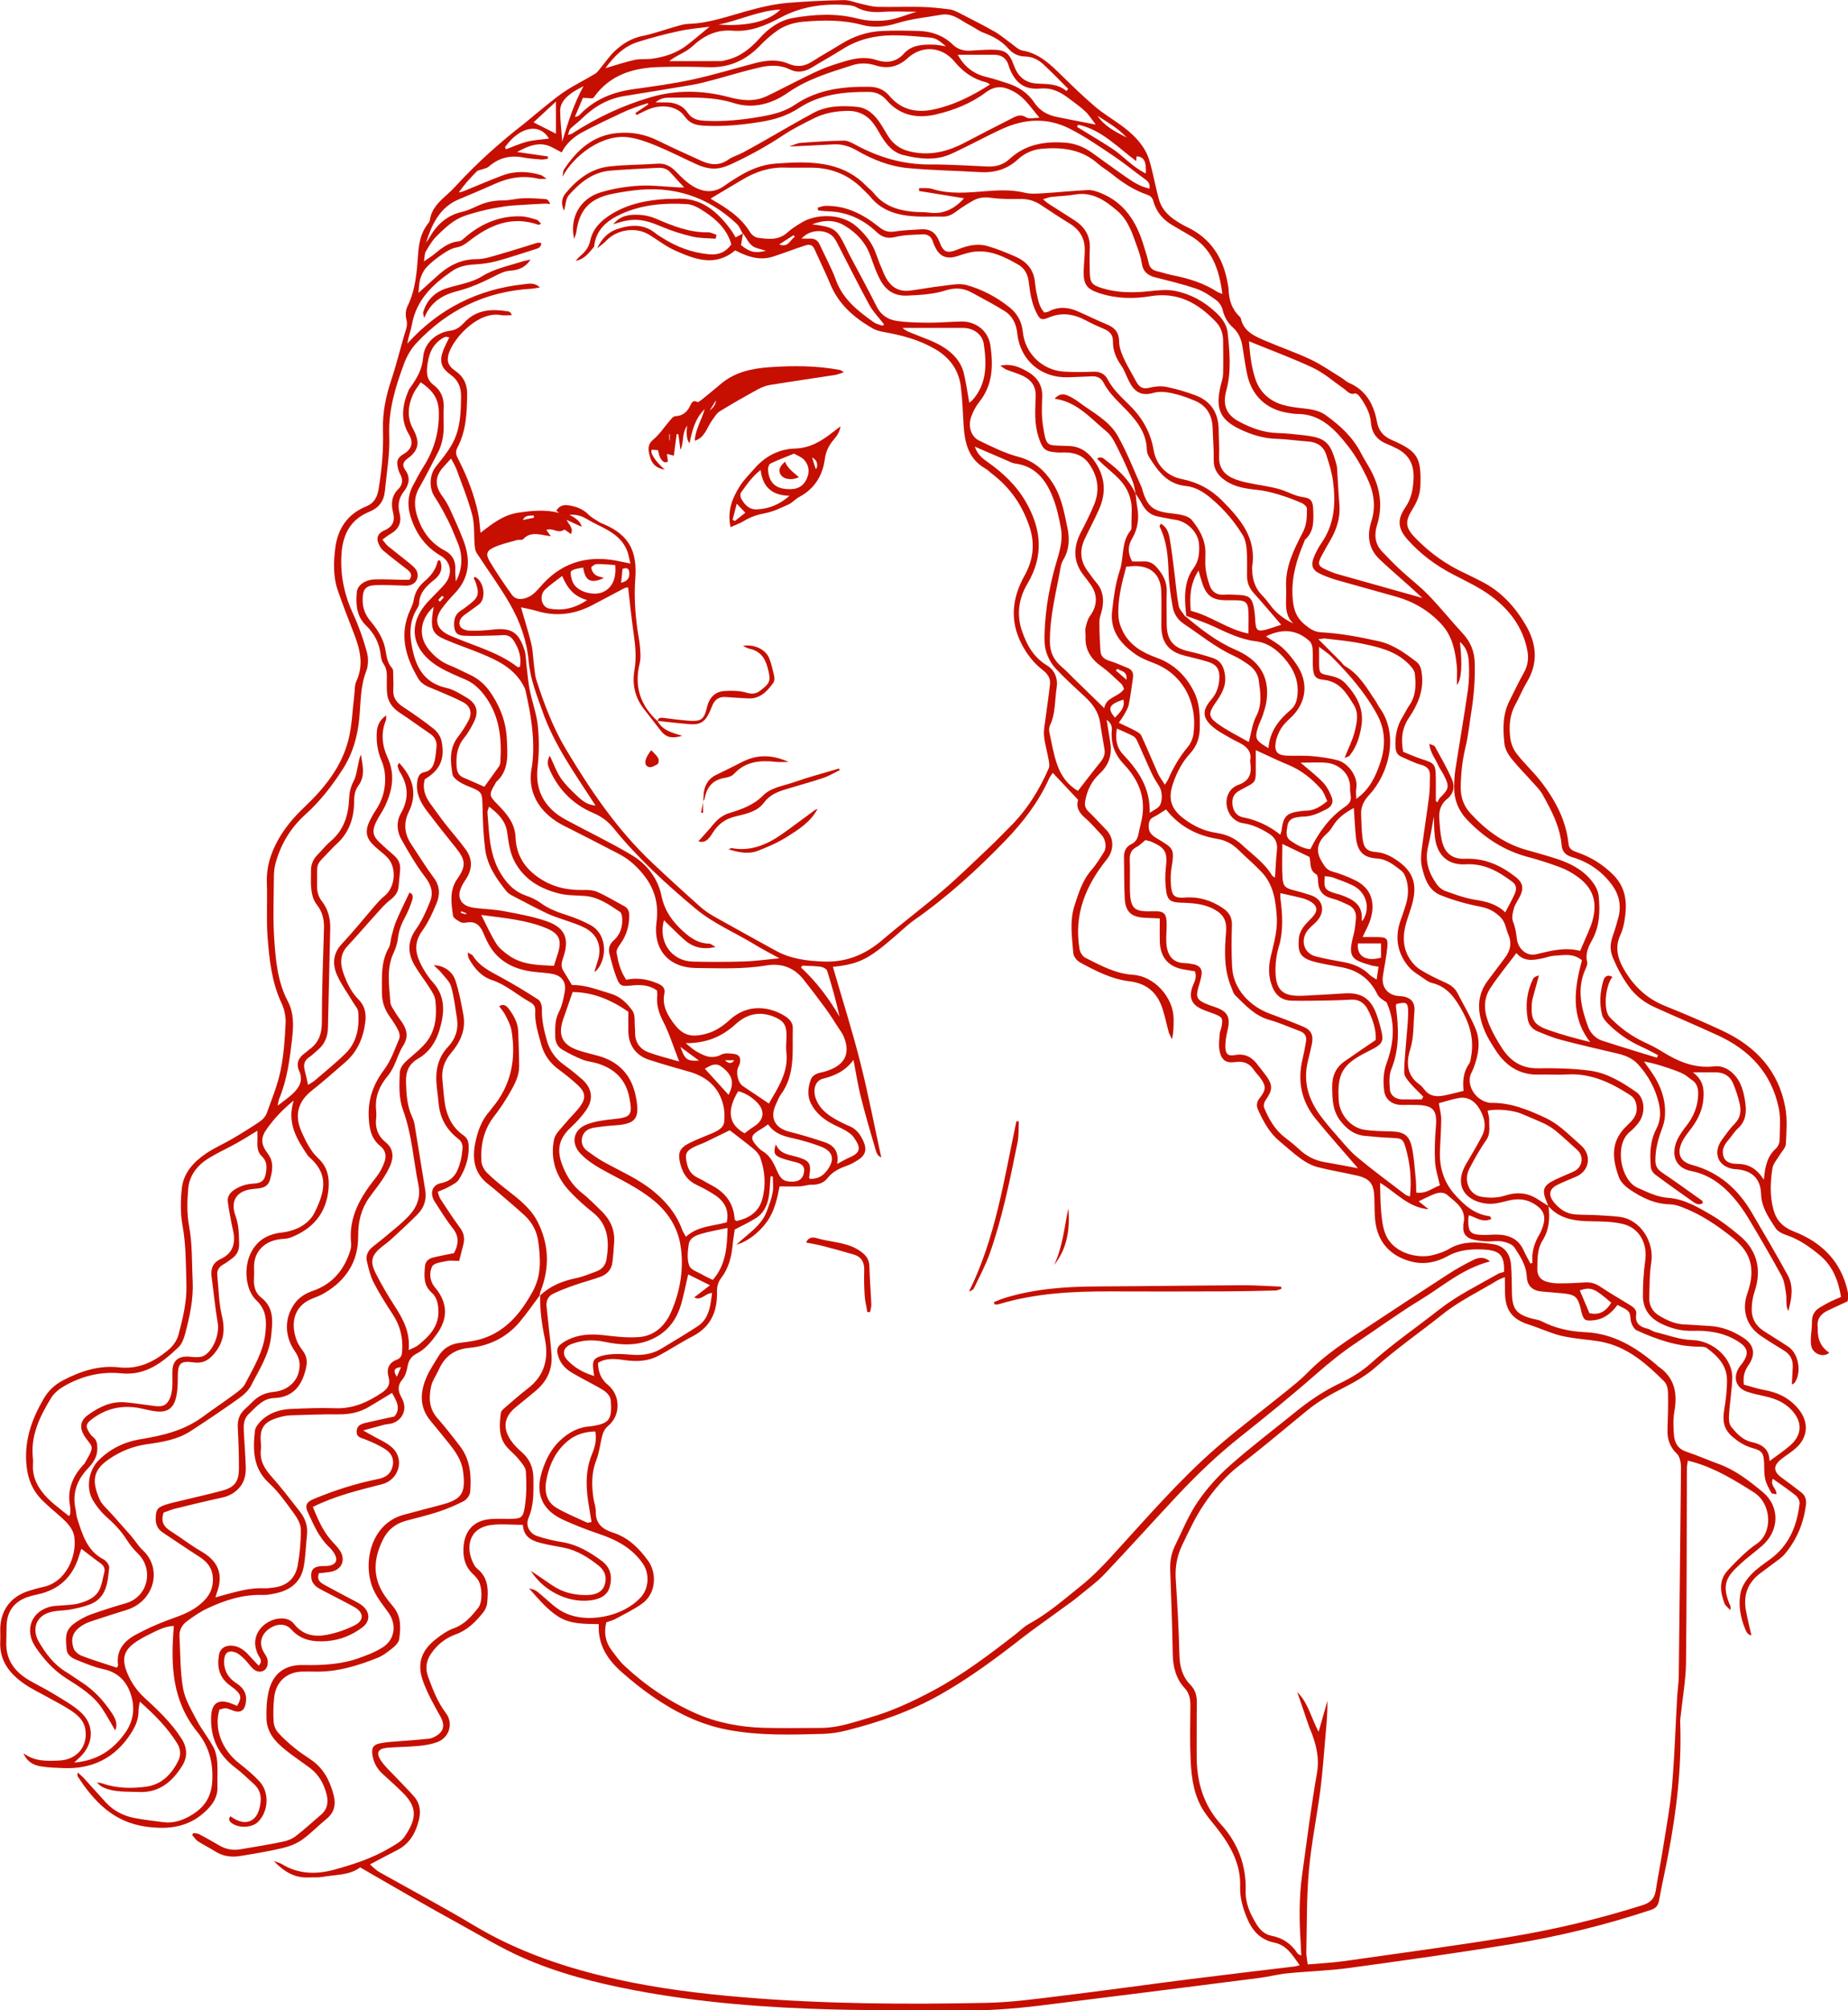 <?xml version="1.0" encoding="UTF-8"?><svg id="Layer_2" xmlns="http://www.w3.org/2000/svg" viewBox="0 0 530.37 576.71"><defs><style>.cls-1{fill:#c60f01;stroke-width:0px;}</style></defs><g id="Layer_4"><path class="cls-1" d="m188.71,206.82c1.43,2.74,4.2,3.4,7.09,4.26-2.96.89-4.66.46-6.13-1.42-1.67-2.13-3.33-4.27-4.98-6.41-2.51-3.26-3.28-7.04-2.61-10.97.62-3.59.28-7.04-.23-10.57-.63-4.33-1.05-8.69-1.58-13.2-.3.06-.72.04-1.05.21-3.14,1.64-6.24,3.34-9.39,4.96-5.03,2.6-10.27,3.25-15.76,1.6-1.45-.44-2.95-.7-4.55-1.06,1.07,3.75,2.15,7.1,2.97,10.51.47,1.99.5,4.09.77,6.14.19,1.44.26,2.93.7,4.29,2.22,6.86,4.77,13.63,8.48,19.82,7.03,11.75,14.7,23.06,24.74,32.53,4.53,4.28,9.14,8.48,13.8,12.63,1.31,1.17,2.83,2.15,4.37,3.01,5.72,3.23,11.49,6.37,17.23,9.55,4.32,2.39,9,2.98,13.88,3.15,6.53.23,11.92-2.04,16.81-6.22,5.71-4.88,11.74-9.38,17.44-14.28,4.66-4.01,9.06-8.33,13.53-12.56,1.9-1.79,3.69-3.69,5.54-5.53,4.9-4.83,8.47-10.55,11.19-16.82.32-.74.11-1.78-.05-2.64-.4-2.26-1.1-4.48-1.29-6.74-.15-1.71.26-3.48.47-5.22.4-3.2.92-6.39,1.25-9.6.17-1.67-.69-2.93-2.04-3.98-2.59-2-4.57-4.53-6.09-7.46-3.49-6.74-2.76-13.24.83-19.69,2.45-4.39,3.05-8.97,1.45-13.86-2.04-6.25-5.58-11.37-10.81-15.34-.66-.5-1.25-1.13-1.97-1.54-4.77-2.74-5.84-7.3-6.16-12.26-.24-3.74-.34-7.5-.81-11.21-.61-4.87-3.3-8.45-7.56-10.87-4.5-2.56-9.39-3.88-14.44-4.76-1.12-.19-2.3-.48-3.27-1.04-5.24-3.01-9.7-6.79-12.12-12.58-1.45-3.45-3.11-6.82-4.63-10.24-.65-1.45-1.77-1.28-2.89-.91-2.95.98-5.86,2.09-8.81,3.06-3.38,1.12-6.64.57-11.04-1.74-5.73,4.83-11.57,2.58-17.26.04-2.64-1.18-4.98-3.03-7.48-4.55-3.79-2.31-9.23-1.48-12.27,1.76-.77.82-1.74,1.45-2.61,2.16,1.29-2.6,2.98-4.63,5.95-5.58,3.92-1.25,7.55-1.42,10.91,1.35.56.46,1.2.82,1.82,1.21,4.1,2.62,8.51,4.27,13.41,4.74,2.8.27,4.82-.62,6.43-2.84-1.25-4.4-4.32-7.17-7.84-9.48-1.45-.95-3.16-1.95-4.81-2.06-6.49-.41-12.95.09-18.97,2.83-4.04,1.84-7.29,4.5-7.77,9.38-1.45,1.7-2.73,3.61-5.31,4.04.51-.52.98-1.09,1.53-1.55,1.31-1.11,2.28-2.41,2.64-4.12.74-3.52,3.08-5.82,5.98-7.63,4.9-3.06,10.37-4.11,16.04-4.45.73-.04,1.46.05,2.18-.02,7.46-.64,12.26,3.5,16.3,9.03.43.58.77,1.23,1.25,2.02.71-.37,1.41-.73,2.11-1.1-.19,1.11-.37,2.22-.56,3.33,2.64,2.04,3.98,2.38,7.18,1.62-1.51-.52-2.97-.68-3.96-1.44-1.04-.8-1.65-2.17-2.45-3.28-.06-.08-.17-.12-.25-.18-.58-.96-.97-2.11-1.76-2.85-8.34-7.86-18.25-11-29.61-9.57-2.17.27-4.34.61-6.47,1.07-6.17,1.35-9.09,4.58-9.92,10.79-.07.56-.33,1.09-.64,2.05-1.38-6.05,1.67-11.54,7.52-13.33,3.56-1.09,7.34-1.71,11.05-1.93,3.82-.22,7.69.3,11.54.49.39.02.78,0,1.47,0-1.46-1.58-2.74-2.92-3.96-4.31-1-1.13-2.29-1.38-3.69-1.31-4.48.24-8.95.44-13.42.79-5.14.4-8.86,3.45-12.07,7.1-.84.96-.84,2.65-1.35,4.42-.97-2.08-.63-3.72.52-5.1,3.3-3.94,7.26-7.03,12.52-7.61,4.55-.51,9.17-.46,13.74-.79,2.32-.17,3.94.79,5.48,2.4,1.43,1.49,2.97,2.99,4.72,4.05,2.95,1.77,6.07,2.07,9.09-.14,1.35-.98,2.77-1.87,4.2-2.73,3.25-1.96,6.69-3.35,10.54-3.62,5.22-.37,10.42-.66,15.57.57,3.95.95,7.4,2.79,10.25,5.72.73.75,1.6,1.37,2.25,2.18,2.88,3.64,6.86,4.93,11.25,5.35,1.56.15,3.14.05,4.69.26,4.21.56,7.38-1.22,10-4.12-4.29-.69-8.62-1.39-12.94-2.09.02-.27.03-.55.05-.82,1.24.06,2.56-.14,3.7.22,5.14,1.61,10.36,1.06,15.53.65,3.78-.3,7.45-.44,11.18.47,1.66.4,3.49.24,5.24.13,4.26-.26,8.52-.72,12.78-.92,1.18-.06,2.45.37,3.58.82,7.04,2.8,10.51,8.54,12.53,15.44.44,1.5.97,2.99,1.28,4.51.28,1.43,1.05,2.18,2.42,2.51,1.52.36,3.01.86,4.54,1.17,4.54.9,8.9,2.23,12.82,4.78.32.21.73.3,1.41.57-.92-7.15-2.99-13.25-9.5-16.89-1.55-.86-3.05-1.81-4.59-2.68-2.86-1.6-4.86-3.9-5.72-7.07-.29-1.06-.9-1.53-1.86-1.86-3.8-1.31-7.09-3.5-10.19-6.02-1.22-.98-2.61-1.75-3.78-2.79-4.76-4.24-10.43-4.87-16.43-4.3-2.6.25-4.87,1.4-6.71,3.1-3.16,2.9-6.81,3.81-10.96,3.56-6.88-.41-13.78-.51-20.63-1.16-5.12-.49-9.93-2.41-14.4-4.97-2.16-1.24-4.32-1.97-6.82-1.82-4.02.24-8.05.39-12.74.61,1.43-.47,2.32-.97,3.25-1.04,4.15-.31,8.31-.6,12.47-.65,1.16-.01,2.39.69,3.47,1.27,6.64,3.58,13.63,5.62,21.25,5.57,5.53-.04,11.05.37,16.58.59,2.4.1,4.47-.53,6.3-2.21,4.56-4.2,10.13-5.08,16.05-4.62,2.78.22,5.27,1.25,7.52,2.85,3.07,2.17,6.08,4.42,9.17,6.56,2.21,1.53,4.4,3.13,7.35,3.75.22-1.32-.3-1.99-1.23-2.66-3.05-2.19-5.94-4.6-9.05-6.69-4.15-2.78-8.29-5.66-12.74-7.9-6.22-3.13-12.75-2.81-19.04.04-5.03,2.28-9.86,5-14.89,7.27-4.48,2.02-9.18,1.44-13.78.3-2.68-.67-4.44-2.63-5.89-4.87-.79-1.23-1.46-2.54-2.29-3.74-1.85-2.67-4.36-4.07-7.68-4.04-3.39.04-6.66.61-9.69,2.12-2.98,1.49-5.99,2.98-8.75,4.81-4.71,3.13-9.6,5.83-14.73,8.22-2.08.97-4.05,1.62-6.26,1.34-1.22-.15-2.46-.5-3.58-1-3.9-1.75-7.7-3.73-11.65-5.37-2.57-1.07-5.26-2.08-7.99-2.5-8.03-1.24-16.3,5.61-19.19,11.28.13-.71.06-1.56.43-2.12,3.72-5.59,8.35-9.84,15.47-10.44,4.06-.34,7.85.39,11.51,2.21,4.11,2.04,8.31,3.9,12.48,5.81,2.62,1.2,5.15,1.4,7.69-.39,1.26-.88,2.84-1.3,4.22-2.04,2.2-1.17,4.37-2.41,6.54-3.64,4.53-2.57,9.02-5.23,13.61-7.69,3.92-2.11,8.26-2.16,12.54-1.76,3,.28,5.07,2.29,6.68,4.72.87,1.3,1.6,2.69,2.47,4,1.45,2.18,3.45,3.47,6.05,4.09,5.62,1.33,10.73.09,15.69-2.52,4.43-2.33,8.88-4.62,13.35-6.88,1.34-.67,2.58-1.49,4.31-.39.89.57,2.44.1,3.81.1-1.01-1.25-1.92-2.4-2.85-3.52-1.33-1.61-2.75-3.05-4.67-4.06-2.81-1.49-5.1-1.75-7.94.37-4.2,3.13-9.13,5.08-14.24,6.27-5.41,1.26-10.36.32-14.21-4.14-1.29-1.5-2.94-2.3-4.94-2.32-7.08-.06-14.01.61-20.13,4.61-3.4,2.22-7.03,3.35-11.04,3.99-5.5.88-10.95,1.41-16.51,1.07-2.2-.14-3.91-.67-5.29-2.65-2.04-2.92-6.4-3.63-10.29-2.05-1.2.49-2.35,1.1-3.52,1.66l-.34-.55c1.23-.83,2.46-1.66,3.69-2.49-.03-.12-.07-.25-.1-.37-1.27.42-2.55.8-3.8,1.27-1.27.47-2.53.97-3.76,1.56-3.76,1.8-7.55,3.53-11.22,5.5-2.6,1.39-4.76,3.38-5.94,5.8-1.61-.77-3.05-1.8-4.63-2.15-2.75-.61-5.26.47-8.18,2.03,3.32.48,6.09.88,8.85,1.29,0,.21,0,.43,0,.64-.63.08-1.28.28-1.9.23-1.77-.14-3.55-.27-5.28-.6-3.75-.7-7,.17-9.86,2.68-.41.36-1.05.47-1.6.67-.6.23-1.38.27-1.79.68-1.84,1.83-3.58,3.76-5.17,6.04.5-.14,1.02-.23,1.5-.42,3.67-1.48,7.31-3.07,11.01-4.46,3.64-1.37,7.37-1.24,11.07-.12.44.13.8.51,1.65,1.06-1.15,0-1.78.11-2.34-.02-4.23-.97-8.27-.41-12.21,1.35-3.52,1.57-7.07,3.07-10.63,4.56-5.52,2.3-7.74,7.16-9.44,12.42.32-.46.67-.9.94-1.38,2.15-3.77,5.08-6.47,9.48-7.46,1.71-.38,3.31-1.24,4.94-1.94,2.14-.92,4.34-1.33,6.69-1.32,1.95,0,3.9-.55,5.86-.62,2.16-.07,4.33.07,6.49.25.49.04.93.61,1.23,1.42-.52-.05-1.04-.15-1.56-.13-2.27.11-4.53.23-6.8.38-1.56.1-3.12.17-4.66.41-2.24.35-4.49.72-6.68,1.3-2.4.64-4.92,1.22-7.04,2.42-2.21,1.26-4.14,3.11-5.96,4.94-1.22,1.22-2.11,2.81-3.01,4.31-.33.54-.27,1.32-.52,2.81,1.3-.9,2.04-1.33,2.69-1.86,2.19-1.77,4.29-3.62,7.33-3.9.8-.07,1.55-.95,2.26-1.53,4.52-3.69,9.63-5.82,15.52-5.64,1.53.05,3.07.55,4.56.97.46.13.79.71,1.27,1.16-.44.17-.66.34-.8.29-7.69-2.71-14.08.13-19.99,4.77-1.1.86-2.08,1.48-3.51,1.74-1.37.25-2.71,1.04-3.89,1.84-1.63,1.11-3.24,2.32-4.6,3.74-.88.92-1.52,2.21-1.89,3.45-.4,1.36-.37,2.85-.5,3.99,1.58-1.43,3.3-2.93,4.97-4.48,3.3-3.08,6.91-5.19,11.69-5.18,2.33,0,4.68-.86,6.97-1.51,3.51-.99,6.97-2.14,10.46-3.19.35-.1.77.05,1.18.09-.14,1.34-1.06,1.54-1.98,1.82-3.59,1.1-7.13,2.35-10.75,3.32-2.09.56-4.28.86-6.45.98-2.36.12-4.55.58-6.5,1.93-5.53,3.82-10.23,8.24-11.48,15.31-.32,1.79-1.03,3.51-1.31,5.46,9.08-10.04,20.29-15.63,33.59-17.04,1.32-.14,2.83-.54,4.47.92-1.16.19-1.81.36-2.47.39-13.13.76-24.13,6.09-33.05,15.65-1.52,1.63-2.72,3.76-3.5,5.87-2.47,6.65-4.53,13.34-4.24,20.69.21,5.27-.76,10.59-1.26,15.88-.27,2.84-1.73,4.77-4.44,5.88-5.77,2.34-7.82,7.01-8.05,12.92-.23,5.76.93,11.14,3.37,16.37,1.62,3.48,2.9,7.15,3.93,10.85.48,1.72.5,3.9-.14,5.54-1.72,4.41-1.57,9.03-2.01,13.57-.51,5.3-1.89,10.18-4.79,14.68-3.07,4.75-6.47,9.16-10.72,12.97-4.19,3.76-7.05,8.5-8.53,13.98-.35,1.29-.46,2.67-.47,4.01-.03,5.95-.3,11.93.11,17.86.42,6.01.96,12.11,3.85,17.6,1.87,3.55,1.67,7.27,1.25,11-.67,5.8-1.41,11.6-3.69,17.06-.19.45-.22.96-.44,1.99,1.63-1.27,2.89-2.15,4.02-3.16,2.03-1.83,3.47-3.87,2.15-6.84-.96-2.15-.16-3.84,1.7-5.13.43-.3.79-.69,1.21-.99,2.7-1.92,3.61-4.48,3.61-7.82,0-8.97.33-17.94.61-26.91.08-2.52-.46-4.8-2-6.75-1.32-1.67-1.59-3.6-1.73-5.58-.09-1.35.04-2.72,0-4.07-.07-1.9.61-3.45,1.92-4.79,1.25-1.26,2.35-2.68,3.7-3.82,3.82-3.21,5.13-7.5,5.32-12.22.08-1.82.45-3.43,1.31-5.06.7-1.33.89-2.95,1.23-4.46.24-1.04.35-2.1.86-3.09.47,3.06,1.32,6.11-.76,8.9-1.05,1.4-1.2,3.04-1.21,4.75-.04,4.79-1.58,8.98-5.29,12.22-.47.41-.89.88-1.32,1.34-4.77,5.02-3.92,3.11-4.02,10.44-.02,1.63.37,3.08,1.38,4.38,1.81,2.32,2.47,4.99,2.4,7.91-.24,9.49-.42,18.98-.66,28.47-.06,2.51-.95,4.68-2.94,6.32-.8.67-1.53,1.44-2.4,2.01-1.44.96-1.75,2.2-1.32,3.79.35,1.29.6,2.6.95,4.18.7-.44,1.33-.73,1.84-1.17,3.01-2.59,6.11-5.08,8.93-7.85,3.29-3.23,3.98-7.48,3.65-11.88-.07-.92-.9-1.8-1.42-2.68-1.54-2.58-3.36-5.04-4.6-7.76-1.43-3.12-1.31-6.29,1.24-9.02,1.63-1.75,3.2-3.57,4.77-5.39,1.5-1.73,2.93-3.52,4.44-5.24.96-1.09,1.89-2.25,3.02-3.13,3.24-2.53,3.72-8.34.78-11.24-1.11-1.1-2.38-2.04-3.53-3.09-2.46-2.24-2.87-4.27-1.43-7.27.5-1.03,1.06-2.05,1.7-2.99,2.08-3.06,2.96-6.45,2.71-10.09-.1-1.41-.43-2.87-.99-4.16-1.15-2.67-1.55-5.42-1.37-8.26.11-1.8.77-3.4,2.69-4.78-.04.74.04,1.12-.08,1.41-1.5,3.63-1.08,7.28.47,10.65,2.26,4.93,1.4,9.51-.77,14.08-.71,1.5-1.74,2.86-2.46,4.35-1.36,2.82-1.02,4.22,1.34,6.34,1.24,1.11,2.45,2.26,3.73,3.33,1.41,1.18,1.94,2.65,1.76,4.44-.16,1.55-.29,3.11-.45,4.66-.18,1.69-1.17,2.76-2.49,3.78-1.37,1.06-2.52,2.42-3.7,3.71-1.62,1.76-3.18,3.59-4.78,5.37-1.18,1.32-2.34,2.66-3.57,3.94-2.23,2.33-2.29,5.02-1.29,7.85.98,2.76,2.21,5.43,4.32,7.55,1.78,1.78,2.27,3.9,2,6.31-.53,4.62-2.22,8.67-5.81,11.77-3.16,2.73-6.27,5.52-9.55,8.09-3.48,2.74-5.34,6.56-2.94,11.87,1.26,2.8,2.55,5.48,4.8,7.59,2.59,2.43,3.24,5.41,2.92,8.83-.66,7.03-4.56,11.44-10.94,13.9-.85.33-1.83.34-2.75.43-4.63.47-7.83,3.57-7.68,8.22.03,1.04.04,2.09-.02,3.13-.14,2.11.38,4.09,2.02,5.37,3.9,3.02,3.32,7.09,2.9,11.14-.53,5.24-3.43,9.57-5.72,14.1-.76,1.51-2.23,2.8-3.65,3.81-4.5,3.2-9.09,6.29-13.72,9.3-3.77,2.45-8.16,3.16-12.49,3.76-4.04.56-7.68,2.03-10.97,4.3-4.38,3.03-5.09,5.94-2.72,11.43.7,1.63,2.29,2.9,3.51,4.3,1.84,2.11,3.74,4.16,5.57,6.28,1.16,1.34,2.07,2.92,3.36,4.11,5.74,5.32,3.29,14.67-4.65,17.13-3.39,1.04-6.76,2.14-10.12,3.24-.79.26-1.56.59-2.28,1.01-2.86,1.66-3.83,3.73-2.81,6.77.3.9,1.43,1.79,2.38,2.16,3.3,1.26,6.69,2.28,10,3.37.2-.32.41-.5.39-.65-.61-4.3,1.69-6.98,5.13-8.83,2.74-1.47,5.6-2.79,8.51-3.9,3.22-1.23,6.54-2.17,9.32-4.32,2.39-1.84,4.15-3.94,4.25-7.25.09-3.24-1.37-5.27-3.96-6.91-3.52-2.23-6.94-4.61-10.42-6.9-1.57-1.03-2.11-2.48-2.03-4.29.1-2.24.47-2.89,2.69-3.64,1.48-.5,3.02-.82,4.53-1.19,3.95-.96,7.92-1.83,11.84-2.89,3.57-.96,4.8-2.54,4.82-6.33.02-3.96-.13-7.93-.33-11.88-.11-2.16.56-3.87,2.15-5.28,1.33-1.17,2.48-2.6,3.97-3.51,1.27-.78,2.88-1.24,4.38-1.37,2.93-.26,6.15-2.17,7.01-5.69.53-2.18.24-3.98-1.08-5.87-3.13-4.47-3.05-9.68-.12-13.74,1.35-1.87,3.2-2.95,5.31-3.68,4.73-1.64,7.97-4.87,9.89-9.42.56-1.32,1.16-2.84,1.02-4.19-.8-7.63,2.79-13.46,7.26-19.05,1.01-1.27,1.79-2.81,2.33-4.35.58-1.65.31-3.29-1.22-4.51-2.69-2.16-3.18-5.12-3.32-8.4-.21-5.18,1.4-9.49,4.5-13.61,1.9-2.53,2.95-5.72,4.23-8.68.28-.65.14-1.68-.19-2.35-.68-1.4-1.53-2.73-2.45-3.99-1.53-2.1-2.31-4.4-2.3-7.01.02-4.38-.35-8.78,1.97-12.83.54-.95.48-2.23.79-3.33.41-1.5.78-3.03,1.39-4.45,1.13-2.65,2.42-5.22,3.74-8.03.94.19,1.12,1.15.83,2.03-.54,1.67-1.18,3.34-2.02,4.88-1.07,1.95-1.86,3.91-2.1,6.16-.16,1.42-.63,2.87-1.24,4.17-2.16,4.61-1.26,9.42-.94,14.16.07,1.05.9,2.08,1.48,3.06.58.98,1.32,1.88,1.95,2.84,1.42,2.17,1.75,4.28.2,6.67-1.12,1.73-1.69,3.8-2.59,5.68-.49,1.02-1.05,2.05-1.78,2.91-2.38,2.84-3.74,5.99-3.35,9.78.09.83.09,1.68,0,2.5-.29,2.71.55,4.98,2.65,6.68,2.34,1.9,2.46,4.25,1.41,6.75-.64,1.52-1.53,2.95-2.45,4.32-1.16,1.73-2.5,3.34-3.69,5.05-2.28,3.28-3.1,6.88-3.07,10.92.05,7.26-3.49,12.68-9.72,16.33-1.07.63-2.25,1.1-3.42,1.55-4.97,1.94-6.38,6.51-4.64,11.66.39,1.16,1.1,2.26,1.85,3.24,1.11,1.45,1.39,3.02,1.03,4.73-.98,4.62-3.24,8.7-9.24,8.91-3.23.11-5.11,2.54-7.23,4.54-1.57,1.48-1.54,3.33-1.44,5.22.17,3.33.45,6.65.55,9.98.06,2-.26,3.98-1.55,5.63-1.34,1.7-3.07,2.71-5.22,3.18-4.48.97-8.94,2.06-13.39,3.15-1.2.29-2.34.79-3.42,1.16-.82,2.42-.09,3.96,1.87,5.2,2.99,1.89,5.79,4.11,8.85,5.87,4.48,2.58,6.75,6.14,4.52,12.07-.11.29-.18.58-.37,1.2.95-.27,1.7-.49,2.45-.7,3.83-1.03,7.65-2.14,11.69-1.93.72.04,1.46-.09,2.18-.16,4.06-.36,6.65-2.58,7.33-6.54.58-3.37.91-6.83.86-10.25-.02-1.52-1.01-3.2-1.96-4.5-2.22-3.02-4.39-6.19-7.13-8.69-4.66-4.26-4.69-9.52-4.08-15.01.11-1.01.96-2.08,1.74-2.86,2.33-2.31,5.31-3.29,8.52-3.43,4.27-.18,8.56-.37,12.83-.21,5.09.19,9.33-1.75,13.38-4.48,1.62-1.09,2.5-2.35,1.89-4.45-.66-2.3.03-4.13,2.44-5.03,1.15-.43,1.39-1.3,1.46-2.47.25-3.78-.55-7.22-2.65-10.41-1.94-2.97-3.86-5.97-5.48-9.12-.98-1.9-1.5-4.07-1.99-6.17-.42-1.78.37-3.18,1.85-4.33,2.48-1.91,4.86-3.95,7.26-5.96.88-.74,1.71-1.53,2.52-2.34,2.59-2.59,3.92-5.55,3.15-9.34-1.45-7.14-1.86-14.5-4.4-21.41-1.26-3.42-1.09-6.99-.96-10.54.08-2.23,1.75-3.42,3.25-4.74,1.55-1.37,3.2-2.69,4.45-4.31,2.72-3.53,2.99-7.73,2.52-11.96-.13-1.16-.87-2.3-1.52-3.33-1.39-2.2-3.01-4.26-4.34-6.5-2.09-3.52-2.23-6.93.3-10.51,1.72-2.43,2.98-5.24,4.07-8.03.97-2.46.32-4.68-1.42-6.94-2.59-3.37-4.74-7.1-6.84-10.82-1.35-2.38-1.47-5.13-.11-7.53,2.32-4.08,2.12-7.93-.33-11.81-.32-.51-.48-1.14-.65-1.73-.04-.14.16-.34.45-.9,2.78,3.06,4.54,6.26,3.95,10.38-.18,1.22-.58,2.45-1.12,3.55-1.63,3.32-1.36,6.44.67,9.47,2.14,3.2,4.14,6.51,6.44,9.58,1.81,2.41,1.81,4.91.78,7.39-1.15,2.77-2.45,5.56-4.19,7.99-2.21,3.09-1.92,6.08-.45,9.12.94,1.95,2.15,3.87,3.59,5.47,3.82,4.24,3.33,9.03,1.87,13.84-1.02,3.34-2.93,6.27-6.09,8.08-2.67,1.53-3.58,3.75-3.48,6.78.1,3.48.31,6.87,1.82,10.08.31.65.53,1.38.65,2.09,1.04,6.26,2.05,12.53,3.06,18.8.43,2.67-.34,5.02-2.2,6.9-2.41,2.44-4.95,4.75-7.47,7.08-.84.78-1.78,1.45-2.68,2.16-3.1,2.48-3.63,4.23-1.82,7.79,1.6,3.15,3.41,6.22,5.33,9.2,2.41,3.74,4.55,7.51,4.08,12.73,1.21-.6,2.07-.86,2.72-1.39,3.21-2.62,6.05-5.43,5.8-10.12-.1-1.98-.47-3.69-2-5.05-2.35-2.09-2.07-4.87-1.83-7.58.12-1.27,1.04-2.08,2.21-2.38,1.9-.49,3.85-.82,6.1-1.29,1.19-2.24,1.69-4.6-.37-7.17-1.88-2.36-3.45-4.97-5.1-7.51-1.55-2.4-.94-4.85,1.77-5.4,3.85-.78,4.87-3.53,5.67-6.64.26-1,.33-2.06.46-3.1.15-1.23-.2-2.21-1.24-3.01-3.42-2.62-5.29-6.09-5.63-10.4-.11-1.46-.33-2.9-.49-4.36-.48-4.31.08-8.27,3.25-11.62,2.1-2.22,3.02-5,2.54-8.09-.48-3.08-.83-6.21-1.69-9.19-.43-1.48-1.82-2.7-2.84-3.99-.54-.67-1.23-1.22-2.15-2.11,2.72.01,5.33,1.66,6.21,4.32,1.07,3.24,1.72,6.64,2.32,10.01.75,4.23-.95,7.82-3.61,10.93-1.97,2.31-2.73,4.85-2.41,7.8.25,2.28.36,4.58.73,6.84.61,3.62,2.22,6.75,5.3,8.9,1.19.83,1.46,1.88,1.5,3.21.09,3.47-1.01,6.61-2.82,9.46-.6.95-1.88,1.52-2.92,2.12-.96.55-2.02.92-3.15,1.41.3.85.41,1.49.73,1.98,1.84,2.79,3.63,5.61,5.63,8.27,1.19,1.58,1.45,3.16.97,4.99-.39,1.48-.77,2.97-1.18,4.58-1.36,0-2.53-.19-3.61.05-1.47.31-3.63.55-4.12,1.52-.91,1.78-.75,4.07.67,5.91.06.08.14.15.21.23,3.58,4.3,3.71,8.79.43,13.31-1.61,2.21-3.31,4.31-5.8,5.59-1.51.77-2.29,1.94-2.59,3.64-.22,1.29-.62,2.75-1.44,3.71-1.5,1.76-1.34,3.34-.34,5.15.35.63.66,1.33.79,2.03.52,2.72-1.41,5.24-4.22,5.62-.52.07-1.04.12-1.54.25-1.81.48-3.61.98-5.98,1.63,1.02.58,1.66.92,2.29,1.29,2.05,1.2,4.39,2.1,6.09,3.68,3.61,3.36,1.81,9.23-2.95,10.45-6.65,1.71-13.35,3.28-19.88,6.52,1.4,3.41,2.79,6.72,5.2,9.51.82.95,1.75,1.82,2.46,2.84,1.94,2.78.68,5.74-2.62,6.28-1.11.18-2.24.27-3.3.39-.76,2.14.69,2.83,1.93,3.52,2.74,1.52,5.52,2.94,8.28,4.41.64.34,1.3.68,1.89,1.1,2.59,1.81,2.86,4.65.34,6.53-2.95,2.2-6.33,3.6-10.07,3.9-3.88.31-7.45-.18-10.29-3.33-1.67-1.86-4.27-1.74-6.47-.11-2.09,1.55-2.75,3.79-1.73,6.07.34.76.91,1.41,1.22,2.18.55,1.39.1,3.13-.93,3.66-1.32.7-2.44.13-3.37-.83-.8-.82-1.45-1.79-2.28-2.58-.74-.7-1.55-1.48-2.48-1.81-2.05-.74-3.16.16-3.24,2.35-.1,2.88,1.2,5.02,3.57,6.53,2.05,1.31,3.05,3.06,2.66,5.54-.36,2.29-1.55,3.07-3.72,2.25-2.01-.75-1.99-.84-3.86-.27-1.62,5.45.66,11.51,5.66,15.41,2.05,1.6,4.06,3.29,5.82,5.18,2.93,3.15,2.66,8.54-.38,11.61-1.85,1.87-6.13,1.89-7.99,0-.2-.2-.29-.54-.33-.84-.02-.17.16-.36.35-.76.49.31.95.64,1.44.9,3.15,1.65,5.86.57,6.84-2.87.73-2.6.78-5.2-1.48-7.24-1.78-1.6-3.49-3.3-5.39-4.74-4.88-3.7-7.17-8.55-6.92-14.64.16-3.9,2.09-5.16,5.79-3.76.57.22,1.13.46,1.67.69,1.19-2.09,1.22-2.91-.02-4.21-.71-.75-1.62-1.31-2.43-1.96-2.77-2.22-3.34-5.19-2.75-8.46.35-1.93,1.92-2.88,4-2.62,1.98.24,3.42,1.43,4.7,2.85.86.96,1.76,1.88,2.69,2.87,1.19-1.3.44-2.03.01-2.82-3.05-5.61,1.29-9.96,5.34-10.63,1.86-.31,3.67,0,4.85,1.52,2.54,3.26,5.96,3.77,9.59,3.03,2.62-.53,5.25-1.43,7.64-2.62,2.92-1.46,2.81-3.77-.06-5.35-2.92-1.61-5.92-3.08-8.87-4.64-1.58-.83-3.19-1.64-3.4-3.74-.21-2.16.54-3.11,2.68-3.3.83-.07,1.69.02,2.5-.13,1.83-.33,2.46-1.56,1.59-3.21-.43-.82-1.06-1.57-1.73-2.21-2.88-2.75-4.37-6.34-6-9.83-.97-2.07-.45-3,1.66-3.89,5.98-2.51,12.14-4.45,18.5-5.74,2.02-.41,3.46-1.3,4.06-3.37.62-2.11-.14-3.87-1.75-4.97-1.86-1.27-3.98-2.21-6.09-3.03-1.22-.47-2.46-.61-2.41-2.3.05-1.6,1.21-2.1,2.46-2.4,2.73-.65,5.48-1.22,8.39-1.86,1.94-2.35.57-4.48-.69-6.77-2.33,1.41-4.53,2.78-6.75,4.08-2.59,1.51-5.37,2.1-8.39,2.07-4.59-.05-9.18.14-13.77.28-1.03.03-2.09.19-3.09.47-3.64,1.02-6.15,2.23-5.66,7.19.07.72.1,1.47.02,2.19-.37,3.19,1.07,5.54,3.13,7.83,2.85,3.18,5.43,6.59,8.07,9.95,1.53,1.95,2.31,4.16,2.03,6.71-.35,3.1-.38,6.25-.98,9.3-.81,4.09-3.65,6.44-7.66,7.34-1.32.3-2.69.61-4.02.56-5.69-.2-10.92,1.5-15.96,3.87-2.05.97-3.96,2.29-5.79,3.64-1.38,1.01-2.28,2.49-2.18,4.31.26,5,.17,10.06,1.02,14.96.55,3.17,2.37,6.18,3.91,9.11,1.4,2.67,3.33,5.06,4.77,7.71.71,1.31,1.02,2.93,1.14,4.45.18,2.28-.03,4.6.06,6.89.11,2.72-1.07,4.75-2.93,6.63-4.96,5.02-10.84,5.83-17.58,4.9-9.35-1.3-14.93-7.22-19.66-14.52-.08-.13.02-.38.08-1.02.71.66,1.29,1.12,1.78,1.66,2.11,2.31,4.18,4.66,6.3,6.96,2.2,2.38,4.99,3.8,8.12,4.42,2.76.54,5.56.85,8.34,1.21,3.05.39,5.73-.57,8.31-2.16,3.65-2.25,5.52-5.24,5.75-9.71.27-5.3-.96-9.88-4.26-13.97-7.19-8.9-7.76-18.79-6.76-30.46-2.59.1-4.77,1.3-6.97,2.37-1.22.59-2.41,1.25-3.55,1.98-3.75,2.4-4.61,4.87-2.92,9.02,1.1,2.71,2.71,5.11,4.92,7.15,3.89,3.61,7.77,7.2,10.69,11.78,1.8,2.83,1.73,5.41.18,7.89-2.84,4.53-6.6,7.75-12.48,7.45-3.33-.17-6.7.16-9.87-1.19-.75-.32-1.44-.76-2.07-1.55.49.09.99.11,1.45.27,4.15,1.45,8.48,1.51,12.7.94,4.45-.59,7.4-3.68,9.27-7.63.72-1.53.54-3.28-.42-4.82-2.77-4.48-6.45-8.14-10.7-11.96-.17,1.15-.38,1.9-.37,2.65.01,2.4-.87,4.45-2.15,6.43-4.52,7.04-10.98,10.31-19.28,10.01-2.19-.08-4.39-.14-6.54-.49-2.2-.35-4.11-1.37-5.04-3.78,3.14,2.42,6.76,2.26,10.35,2.09,5.07-.24,8.28-4.21,7.35-9.18-.45-2.41-2.27-3.97-4.19-5.23-2.09-1.37-4.34-2.5-6.52-3.72-2.18-1.23-4.47-2.29-6.54-3.7-4.34-2.95-7.43-6.72-7.13-12.4.06-1.15,0-2.3,0-3.45.03-5.32,2.96-9.31,8.09-10.95,1.39-.45,2.8-.85,4.23-1.15,6.68-1.42,9.69-8.97,8.94-14.33-.35-2.48-2.16-4.22-3.96-5.84-1.79-1.6-3.67-3.11-5.35-4.81-2.97-3.02-4.25-6.61-4.5-10.96-.39-6.73,1.78-12.5,5.03-18.09,1.35-2.32,3.2-4.04,5.6-5.29,5.01-2.6,10.26-4.33,15.93-3.69,5.55.63,9.95-1.47,14.04-4.84,1.5-1.24,2.61-2.68,3.12-4.57,1.26-4.75,2.42-9.47,2.26-14.48-.18-5.63-.09-11.22-1.12-16.83-.63-3.44-.57-7.11-.2-10.61.46-4.42,3.37-7.58,6.9-9.99,2.4-1.63,5.13-2.79,7.64-4.27,2.69-1.58,5.35-3.22,7.93-4.98.81-.55,1.59-1.46,1.92-2.38,1.44-4.02,3.09-8.01,3.95-12.17.93-4.46,1.23-9.09,1.45-13.66.09-1.89-.37-3.99-1.18-5.71-2.81-6-3.49-12.44-3.99-18.87-.4-5.19-.02-10.44-.22-15.66-.17-4.34,1.04-8.25,3.06-11.98,2.01-3.7,4.69-6.84,7.76-9.75,5.74-5.44,10.68-11.56,12.63-19.4,1.02-4.12,1.12-8.46,1.65-12.7.17-1.34.06-2.82.6-3.99,2.29-4.95.92-9.55-.91-14.2-1.53-3.88-3-7.78-4.38-11.71-1.42-4.04-1.28-8.3-.75-12.41.69-5.38,3.5-9.62,8.71-11.75,2.48-1.01,3.33-2.71,3.74-5.2.92-5.59,1.39-11.2,1.22-16.84-.15-5.01.85-9.73,2.43-14.42,1.03-3.06,1.82-6.19,2.71-9.29.43-1.5.8-3.02,1.3-4.5.41-1.2.62-2.28.26-3.62-.3-1.1-.17-2.57.33-3.6,2.33-4.72,2.69-9.83,3.05-14.9.22-3.12.75-5.98,2.61-8.52.31-.42.71-.86.78-1.33.45-3.28,2.69-5.31,4.97-7.34.86-.76,1.68-1.57,2.45-2.41,6.08-6.64,12.77-12.6,19.88-18.11,1.07-.83,2.07-1.75,3.13-2.6,2.68-2.14,5.27-4.42,8.11-6.33,2.82-1.9,5.93-3.38,8.85-5.16.76-.46,1.28-1.33,1.88-2.04,1.2-1.43,2.26-3.02,3.6-4.31,2.28-2.18,4.84-3.83,8.08-4.49,3.26-.66,6.41-1.83,9.62-2.73,1.2-.34,2.44-.73,3.66-.76,5.72-.16,11.07-2.1,16.46-3.6,4.05-1.13,8.07-2.1,12.22-2.44,5.29-.43,10.61-.68,15.92-.78,1.6-.03,3.2.71,4.82,1.05,1.61.34,3.22.84,4.84.88,4.17.11,8.35-.08,12.52.02,2.69.07,5.39.36,8.07.7.99.13,1.97.6,2.88,1.06,3.43,1.75,6.86,3.49,10.21,5.39,1.61.91,3.02,2.18,4.55,3.25,1.09.77,2.15,1.92,3.35,2.12,4.75.82,7.94,3.91,11.16,7.07,3.13,3.06,6.28,6.12,9.6,8.96,2.29,1.96,4.92,3.52,7.37,5.29,3.24,2.35,6.16,5.02,7.77,8.79.57,1.32.9,2.75,1.25,4.15.7,2.83,1.25,5.7,2.03,8.51.67,2.38,2.25,4.21,4.25,5.62,1.19.84,2.45,1.61,3.77,2.23,6.92,3.28,10.47,8.95,11.72,16.3.09.51.21,1.03.23,1.55.09,3.01.91,5.71,3.16,7.85.15.14.31.32.35.51.83,3.82,4,5.13,7.06,6.44,4.31,1.85,8.77,3.37,13.01,5.37,3.09,1.46,5.91,3.47,8.84,5.25.71.43,1.31,1.09,2.06,1.41,4.93,2.09,7.18,6.17,8.09,11.11.48,2.63,1.78,4.23,4.24,5.3,7.51,3.27,8.52,5.04,8.24,13.16-.08,2.38-.88,4.46-2.12,6.45-2.42,3.88-2.3,5.51.93,8.78,4.07,4.12,8.72,7.44,14,9.86,1.61.74,3.18,1.57,4.76,2.37,5.49,2.78,9.49,7.13,12.57,12.33,3.2,5.4,3.81,10.93.4,16.58-1.24,2.04-2.12,4.3-3.28,6.4-1.65,2.98-1.85,6.21-1.48,9.44.18,1.58.83,3.3,1.79,4.56,1.95,2.56,4.34,4.78,6.39,7.28,1.51,1.83,2.89,3.8,4.1,5.84,2.37,3.98,4,8.24,4.47,12.9.15,1.52,1.31,1.95,2.55,2.38,3.89,1.36,7.27,3.44,10.24,6.4,3.9,3.89,4.07,8.46,3.23,13.35-.23,1.33-.57,2.68-1.14,3.9-1.8,3.83-.63,7.22,1.37,10.5,2.74,4.49,6.41,7.87,11.38,9.87,5.6,2.26,11.18,4.62,16.65,7.19,9.4,4.42,15.96,11.4,17.9,21.86.64,3.43.36,7.07.18,10.6-.06,1.09-1.19,2.12-1.81,3.19-.72,1.24-1.83,2.43-2.04,3.75-.63,3.92-.77,7.91.27,11.81.82,3.09,2.67,5.08,5.87,6.32,8.05,3.11,13.66,8.66,15.5,17.43.08.41.12.83.11,1.24,0,.41-.1.82-.18,1.36-1.86.87-3.72,1.74-5.6,2.61-2.11.98-3.31,2.5-2.97,4.95.03.2,0,.42,0,.63q-.07,4.33,3.3,6.57c-1.54,1.45-4.51.48-5.11-1.74-.21-.79-.19-1.66-.16-2.48.07-1.56.33-3.12.31-4.67-.02-1.88.76-3.21,2.33-4.13.99-.58,1.99-1.15,3.01-1.66.92-.46,1.89-.83,3-1.32-.76-4.72-2.42-8.93-6.1-11.98-2.88-2.39-5.96-4.56-9.6-5.78-1.14-.38-2.47-1.03-3.08-1.97-1.93-3-4.04-5.93-4.16-9.78-.14-4.42-2.57-6.74-7.04-7.13-.21-.02-.42,0-.63-.03-4.65-.6-6.35-4.62-3.54-8.47,1.17-1.6,2.32-3.23,3.7-4.63,1.59-1.63,1.82-3.53,1.4-5.51-.43-2.02-1.11-4.02-1.9-5.94-.88-2.11-2.61-3.2-4.93-3.21-1.94-.01-3.88,0-6.62,0,3.05,2.28,3.23,4.91,3,7.66-.25,2.99-1.44,5.61-3.18,8.01-.98,1.35-2.09,2.63-2.84,4.1-1.7,3.34-.8,5.83,2.74,6.78,7.75,2.07,13.18,6.93,17.14,13.64,3.5,5.92,6.96,11.87,10.29,17.89,1.86,3.36,1.18,6.91.22,10.41-.84-1.61-.38-3.34-.64-4.97-.28-1.72-.45-3.59-1.25-5.07-3.04-5.59-6.25-11.08-9.52-16.53-1.28-2.14-2.74-4.21-4.38-6.09-3.21-3.68-7.06-6.54-11.97-7.49-5.39-1.04-5.74-5.56-4.05-9.1.66-1.39,1.61-2.67,2.56-3.89,2.12-2.72,3.35-5.72,3.39-9.21.02-1.69-.4-3.07-1.89-4.02-.7-.45-1.3-1.06-2.02-1.47-.81-.46-1.68-.83-2.56-1.14-2.91-1.05-5.83-2.05-9.1-2.63.64.89,1.29,1.78,1.92,2.68,2.86,4.04,4.56,8.44,4.06,13.47-.11,1.1-.44,2.21-.84,3.26-1.11,2.95-1.9,5.93-1.85,9.12.03,1.49.63,2.47,1.9,3.33,3.89,2.62,7.69,5.36,11.51,8.08.13.09.12.37.21.67-1.02.72-1.96.24-2.78-.34-3.67-2.58-7.33-5.17-10.92-7.85-.59-.44-1.16-1.31-1.22-2.02-.34-3.77-.25-7.61,1.54-11,1.34-2.55,1.3-5.08.7-7.59-.99-4.11-3-7.77-5.86-10.93-1.61-1.78-3.7-2.63-5.98-3.16-5.37-1.26-10.76-2.49-16.09-3.89-2.31-.6-4.54-1.53-6.75-2.44-1.5-.62-2.56-1.74-2.88-3.45-.75-4.02-.29-7.89,1.48-11.58.25-.53.9-.87,1.72-1.02-.59,2.14-1.2,4.28-1.77,6.42-.16.6-.26,1.22-.29,1.84-.24,4.43.54,5.86,4.68,7.33,3.9,1.39,7.91,2.46,12.08,3.5-5.76-7.41-4.49-15.47-2.37-23.48-2.63-2.14-5.39-1.4-8.03-1.28-1.02.05-2.02.47-3.04.69-2.78.6-5.55,1.14-7.73-1.47-2.63,3.51-5.3,6.71-7.55,10.18-2.23,3.44-1.63,7.22-.08,10.77.95,2.19,2.18,4.29,3.47,6.3,2.4,3.73,5.62,5.89,10.35,5.82,4.99-.08,10.03.03,14.96.69,4.93.66,9.2,3.31,13.24,6.12,2.44,1.69,2.76,5.99.74,8.71-.74,1-1.62,1.94-2.58,2.72-4.53,3.65-2.67,13.88,2.23,16.04,2.87,1.26,5.56,2.66,8.82,2.89,4.58.33,8.54,2.69,12.39,4.94,2.86,1.68,5.51,3.78,8.08,5.9,5.04,4.16,6.41,9.85,4.26,16.12-.53,1.54-.75,3.23-.8,4.86-.07,2.69,1.12,4.85,3.39,6.33,2.36,1.54,4.78,2.99,7.12,4.55,2.96,1.97,3.89,7.34,1.82,10.32-.16.23-.49.33-.81.53.09-1.77.19-3.45.26-5.12.08-2.06-.79-3.59-2.57-4.67-2.23-1.35-4.45-2.73-6.61-4.19-4.12-2.78-5.52-7.42-3.87-12.09,2.84-8.03.3-12.46-4.32-16.14-4.43-3.53-9.08-6.67-14.41-8.68-1.06-.4-2.2-.78-3.31-.8-4.48-.07-8.31-1.92-11.86-4.38-1.23-.85-2.49-2.13-2.98-3.49-2.16-6.01-2.06-10.53,2.34-14.71,1.51-1.44,3.01-2.88,2.78-5.32-.14-1.46-.55-2.6-1.82-3.42-5.51-3.58-11.27-6.34-18.11-5.95-2.71.16-5.43-.04-8.14.04-5.45.15-9.39-2.43-12.27-6.79-1.38-2.08-2.73-4.26-3.6-6.58-1.77-4.68-2-9.37,1.28-13.65,1.64-2.15,3.25-4.34,4.88-6.5,1.57-2.07,2.02-4.22.93-6.73-.69-1.59-.78-3.39-2.12-4.78-1.66-1.71-3.46-2.68-5.89-3.14-3.87-.73-7.73-1.82-11.39-3.29-3.51-1.41-4.66-4.91-5.41-8.3-.35-1.59-.2-3.34,0-4.98.64-5.06,1.47-10.1,2.1-15.17.25-1.96.21-3.96.24-5.94.03-1.71-.84-2.54-2.53-3.01-1.98-.55-3.85-1.52-5.75-2.36-1.19-.52-1.53-1.52-1.6-2.79-.17-3.12.41-6.02,2.08-8.68.66-1.06,1.18-2.22,1.89-3.24,1.95-2.77,1.92-5.93,1.58-9.03-.11-1.06-1.1-2.16-1.93-2.98-3.76-3.69-8.72-4.75-13.61-5.76-3.36-.69-6.8-.97-10.21-1.39-.47-.06-.97.1-1.93.21.81.81,1.28,1.28,1.75,1.75,1.61,1.61,3.22,3.22,4.82,4.84.36.37.64.87,1.07,1.11,4.08,2.34,6.27,6.33,8.78,10.03.41.6.69,1.3,1.12,1.88,5.66,7.78,2.71,18.94-2.97,25.05-1.5,1.61-2.43,3.37-2.31,5.6.12,2.29.1,4.59.4,6.86.36,2.78,1.23,3.72,3.93,3.94,2.08.17,3.77.94,5.47,2.04,5.01,3.24,6.46,6.89,4.86,12.8-.49,1.81-1.17,3.57-1.7,5.37-1.06,3.64-1.09,7.24,1.05,10.52.77,1.18,1.84,2.31,3.03,3.04,2.21,1.36,4.57,2.52,6.94,3.57,1.6.71,2.91,1.58,3.71,3.16,1.7,3.33,3.63,6.56,5.09,10,1.63,3.84.9,7.76-.55,11.55-.3.78-.79,1.5-.96,2.29-.67,3.17,1.66,6.61,4.98,7.45.3.08.62.16.92.15,5.7-.13,10.8,1.99,15.82,4.34,1.58.74,3.07,1.76,4.44,2.85,1.95,1.56,3.74,3.31,5.63,4.96,3.21,2.8,2.52,7.38-1.38,9.03-1.82.77-3.67,1.49-5.44,2.38-2.21,1.1-2.57,2.83-1.02,4.81,1.6,2.04,3.63,3.47,6.32,3.64,2.08.13,4.17.1,6.26.21,2.08.11,4.16.23,6.23.46,6.22.68,10.16,7.37,9.24,13.1-.54,3.37-.48,6.85-.57,10.28-.06,2.15,1.01,3.88,2.8,4.96,2.23,1.35,4.59,2.45,7.3,2.55,2.4.09,4.79.31,7.18.43,3.55.18,6.71,1.44,9.65,3.34,3.22,2.08,3.71,4.84,1.48,7.99q-1.71,2.41-1.26,5.5c1.83.49,3.79,1.17,5.8,1.53,4.07.73,7.5,2.42,10.08,5.74,2.79,3.6,2.5,7.84-.9,10.89-1.31,1.18-2.85,2.11-4.24,3.21-2.43,1.91-2.32,3.6.21,5.4,1.87,1.33,3.68,2.73,5.5,4.13,1.18.91,1.54,2.14,1.35,3.61-.66,5.32-2.67,10.06-6.12,14.16-.72.86-1.71,1.51-2.61,2.2-1.49,1.14-3.03,2.21-4.52,3.36-3.49,2.68-4.74,6.25-3.97,10.52.42,2.34,1.01,4.65,1.58,7.19-1.09-.21-1.47-1.04-1.79-1.83-1.39-3.35-2.02-6.9-1.32-10.42.36-1.82,1.59-3.65,2.88-5.05,1.61-1.74,3.64-3.12,5.57-4.52,5.48-3.97,7.76-9.63,8.49-16.07.08-.73-.55-1.8-1.18-2.31-2.01-1.63-4.18-3.06-6.5-4.72-.89,1.95,1.12,2.76,1.04,4.42-.53-.13-1.3-.09-1.46-.38-.7-1.24-1.44-2.54-1.76-3.91-.35-1.5-.26-3.11-.33-4.68-.13-2.8-.57-3.51-3.21-4.24-2.28-.62-4.13-1.78-5.92-3.32-2.46-2.12-2.84-4.59-2.33-7.59.48-2.86.83-5.79.81-8.69-.03-4.13-2.69-6.85-5.79-9.12-.52-.38-1.38-.4-2.08-.4-6.41-.01-12.3-2.07-18.02-4.68-.7-.32-1.24-1.3-1.54-2.09-.39-1.03-.15-2.43-.76-3.21-.71-.91-2.06-1.31-3.23-2-1.82,2.45-3.96,4.14-7,4.42-2.27.21-2.69-.02-3.33-2.26-.09-.3-.13-.61-.2-.92-.9-3.62-1.54-4.19-5.29-4.57-1.97-.2-3.94-.32-5.91-.51-2.7-.25-4.19-1.62-4.32-4.34-.16-3.21-1.87-5.73-3.48-8.24-.61-.96-2.21-1.53-3.45-1.77-1.5-.29-3.12.05-4.68-.03-1.34-.07-2.69-.25-3.98-.59-1.82-.49-2.81-1.71-2.61-3.71.02-.21-.04-.43,0-.62,1.11-4.23-2.05-6.2-4.58-8.38-1.29-1.11-2.98-.65-4.46,0-1.23.54-2.43,1.15-3.78,1.8.94.75,1.9,1.52,2.86,2.28-5.85-.47-9.42-4.89-13.94-7.59.1,2.94.07,5.7.33,8.43.21,2.15.44,4.4,1.26,6.37,2.32,5.63,9.55,6.99,13.52,5.94,1.6-.43,3.27-.91,4.67-1.76,3.98-2.41,8.27-1.98,12.49-1.41,3.28.44,5.05,2.64,5.33,6.03.22,2.7.19,5.42.25,8.14.1,4.4,1.29,5.96,5.51,7.14,1,.28,2.1.38,3,.84,3.97,2.04,8.13,2.94,12.6,3.14,7.99.35,14.46,4.3,20.36,9.34.16.14.29.31.46.43,4.7,3.16,5.65,7.6,4.7,12.89-.4,2.23-.32,4.59-.13,6.87.18,2.15,1.1,3.92,3.47,4.71,3.16,1.06,6.22,2.42,9.35,3.55,4.81,1.74,8.78,4.86,12.62,8.03,5.06,4.18,4.83,11.17-.2,15.5-2.05,1.77-4.25,3.38-6.25,5.21-3.97,3.65-5.5,5.93-2.76,12.12.07.15-.02.38-.07,1.09-.71-.81-1.41-1.28-1.65-1.92-1.2-3.25-1.74-6.52.86-9.41,1.39-1.55,2.86-3.03,4.38-4.45,1.22-1.14,2.49-2.26,3.88-3.17,4.78-3.13,4.53-11.55-.74-14.88-5.51-3.48-10.95-6.84-17.24-8.63-.48-.14-.97-.26-1.67-.45-.11.89-.26,1.58-.27,2.27-.07,18.58-.03,37.17-.25,55.75-.06,4.88-.95,9.75-1.46,14.62-.09.83-.24,1.66-.21,2.49.47,12.89-1.08,25.59-3.5,38.21-.82,4.29-1.8,8.56-2.57,12.86-.28,1.55-.95,2.24-2.46,2.74-13.1,4.34-26.48,7.6-40.08,9.81-15.44,2.51-30.93,4.69-46.43,6.8-5.88.8-11.85.95-17.76,1.54-2.68.27-5.31.98-7.98,1.32-20.9,2.66-41.8,5.33-62.7,7.9-7.98.98-15.99,1.57-24.05,1.45-11.8-.17-23.6,0-35.39-.3-19.32-.49-38.57-1.95-57.58-5.59-10.87-2.08-21.62-4.84-31.77-9.32-6.37-2.81-12.36-6.5-18.49-9.85-4.03-2.2-8.03-4.46-12.01-6.74-5.33-3.04-10.64-6.13-16.08-9.27-3.05,2.32-7.04,2.06-10.78,2.73-1.32.24-2.71.1-4.06.16-3.82.17-6.82-1.46-9.93-4.7,1.21.44,1.78.55,2.25.84,4.78,2.97,9.97,3.03,15.1,1.63,5.51-1.51,10.99-3.31,15.96-6.26,1.51-.89,3.23-1.8,4.18-3.17,4-5.76,3.3-8.89-.62-12.79-1.85-1.84-3.82-3.55-5.73-5.33-1.58-1.48-2.56-3.28-2.86-5.43-.27-1.92.18-2.8,2.05-3.23,1.71-.39,3.5-.46,5.26-.61,3-.26,6.01-.41,9-.77.88-.1,1.8-.6,2.54-1.14,1.82-1.33,1.82-3.15.68-5.19-1.82-3.26-3.69-6.56-4.96-10.05-1.89-5.19-.54-8.99,3.9-12.36,1.48-1.13,3.08-2.27,4.8-2.88,3.16-1.12,5.18-3.46,7.11-5.91,1.32-1.68,1.16-6.28-.09-8.04-.36-.51-.75-1.02-1.21-1.43-2.25-2.03-3.08-4.49-2.95-7.55.21-5.04,2.89-8.11,7.98-8.45,1.77-.12,3.55-.02,5.32-.05,3.17-.04,3.79-.2,4.29-3.31.54-3.35.54-6.84.34-10.24-.07-1.27-1.27-2.55-2.16-3.66-.97-1.21-2.24-2.18-3.27-3.36-2.53-2.9-2.18-6.4-1.76-9.83.07-.6.81-1.18,1.34-1.64,2.13-1.84,4.25-3.71,6.48-5.42,4.82-3.69,5.96-8.7,4.8-14.25-.86-4.11-1.43-8.2-1.34-12.39l-.05.07c2.87-2.77,6.37-4.18,10.23-4.99,2.03-.42,3.98-1.22,5.93-1.95,1.57-.58,2.65-1.74,2.92-3.41.84-5.16.6-9.98-4-13.61-2.29-1.81-4.48-3.78-6.48-5.9-3.95-4.17-5.71-9.24-4.58-14.89.35-1.75,2.1-3.26,3.33-4.78,1.37-1.69,3.04-3.16,4.29-4.93,1.58-2.25,1.36-3.91-.67-5.82-1.74-1.64-3.63-3.14-5.56-4.56-2.54-1.87-4.23-4.2-5.07-7.28-.85-3.13-1.88-6.21-1.7-9.5.07-1.2-.35-1.95-1.39-2.52-3.73-2.05-6.89-5.02-11.06-6.4-3.08-1.02-5.14-3.48-6.67-6.31-.17-.31-.13-.74-.25-1.6.76.47,1.27.61,1.47.94,1.86,3,4.85,4.44,7.81,6.04,3.74,2.03,7.4,4.23,10.97,6.55.67.43,1.07,1.79,1.04,2.7-.1,3.08.57,5.99,1.38,8.92.82,2.96,2.42,5.25,4.89,7.04,1.86,1.34,3.67,2.77,5.37,4.3,2.76,2.5,3.2,5.6,1.09,8.68-1.23,1.79-2.74,3.42-4.33,4.91-3.73,3.48-4.29,6.72-2.33,11.49,1.27,3.1,3.03,5.61,5.68,7.65,1.81,1.4,3.38,3.11,5.05,4.68,2.64,2.48,4.16,5.45,3.93,9.16-.12,1.97-.27,3.95-.52,5.91-.26,2.07-1.59,3.41-3.46,4.09-2.45.89-4.98,1.53-7.43,2.39-2.05.72-4.09,1.5-6.05,2.43-1.43.68-2.11,1.98-1.95,3.62.17,1.76.38,3.52.56,5.28.3,2.89.67,5.78.87,8.67.31,4.4-1.48,7.87-4.88,10.59-1.79,1.43-3.52,2.95-5.32,4.37-3.32,2.62-3.94,5.92-1.54,9.47.86,1.28,1.99,2.43,3.16,3.44,2.31,1.98,3.35,4.47,3.38,7.43.03,3.85.21,7.69-1.38,11.4-.95,2.21.19,4.5,2.49,5.28,2.36.8,4.82,1.35,7.28,1.76,4.26.71,7.77,2.83,11.18,5.32,2.73,2,3.09,4.72,2.33,7.52-.75,2.76-3.33,3.62-5.9,3.88-6.29.62-13.14-2.79-16.74-8.52,1.99,1.35,4,2.67,5.97,4.05,3.12,2.18,6.59,3,10.35,2.9,2.14-.06,4.09-.72,4.83-2.78.74-2.07.24-4.11-1.65-5.62-3.05-2.44-6.3-4.46-10.2-5.22-1.84-.36-3.7-.65-5.52-1.08-2.93-.69-5.81-1.5-6.07-5.43-3.28,0-6.34-.36-9.29.07-6.39.94-7.27,6.69-4.7,11.4.24.45.61.87,1.01,1.19,3.18,2.63,3.09,6.2,2.74,9.78-.09.98-.6,2.04-1.24,2.81-2.12,2.58-4.38,4.94-7.72,6.14-2.96,1.06-5.45,2.99-7.24,5.71-1.38,2.1-1.57,4.27-.72,6.56,1.34,3.62,2.7,7.21,5.08,10.35,2.19,2.88,1.02,6.96-2.38,8.27-1.71.66-3.61.96-5.45,1.14-3,.29-6.04.27-9.05.53-2.53.22-3.23,1.38-1.86,3.53,1.16,1.81,2.85,3.28,4.33,4.87,1.77,1.9,3.66,3.71,5.35,5.68,1.68,1.97,1.91,4.32,1.27,6.8-.95,3.69-2.72,6.74-6.28,8.53-2.5,1.25-4.95,2.59-7.72,4.05.78.69,1.34,1.25,1.96,1.72.5.38,1.06.66,1.61.97,8.81,4.95,17.74,9.7,26.4,14.89,12.71,7.6,26.49,12.19,40.82,15.37,12.04,2.67,24.24,4.16,36.53,5.18,23.23,1.93,46.51,2.06,69.78,1.58,7.17-.15,14.34-1.16,21.48-2.03,12.22-1.48,24.41-3.2,36.62-4.75,10.03-1.27,20.08-2.43,30.12-3.65.39-.05.77-.18,1.5-.35-2.05-2.88-3.68-5.76-7.3-6.5-4.11-.83-6.43-3.57-7.92-7.27-1.14-2.83-1.97-5.69-1.87-8.8.21-6.05-2.41-11.1-5.91-15.78-1.43-1.92-3.07-3.7-4.39-5.69-2.93-4.42-3.66-9.52-3.9-14.63-.25-5.21-.13-10.44-.08-15.66.02-1.94-.23-3.65-1.64-5.18-2.52-2.74-3.36-6.09-3.42-9.8-.13-8.03-.45-16.05-.73-24.07-.09-2.45.3-4.81,1.38-6.99,2.07-4.2,3.84-8.63,6.45-12.48,2.61-3.84,5.81-7.42,9.29-10.5,6.09-5.39,12.59-10.32,18.92-15.44,3.9-3.16,8.01-5.95,12.59-8.13,3.17-1.51,6.32-3.39,8.92-5.73,6.23-5.61,13.12-10.32,19.68-15.47,5.21-4.09,11.13-6.95,16.82-10.2.53-.3,1.17-.4,1.76-.59.16-4.7-1.13-6.18-5.84-6.41-3.55-.17-6.96.03-10.29,1.87-3.1,1.71-6.58,2.53-10.28,1.63-6.17-1.51-9.98-5.67-10.58-11.98-.2-2.18-.17-4.38-.24-6.57-.13-3.78-1.27-5.31-4.91-6.16-3.76-.87-7.58-1.46-11.31-2.43-1.66-.43-3.29-1.3-4.7-2.3-2.21-1.57-4.21-3.42-6.3-5.15-2.89-2.41-4.6-5.62-6.13-8.97-.58-1.27-.42-2.32.49-3.45,1.86-2.32,1.82-3.49.09-5.8-.56-.75-1.25-1.41-1.77-2.19-1.3-1.94-2.94-2.62-5.34-2.28-2.79.39-4.09-.65-4.57-3.46-.26-1.5-.03-3.1.08-4.65.05-.71.42-1.4.54-2.11.41-2.33.21-2.69-1.94-3.54-1.26-.49-2.57-.89-3.8-1.45-2.87-1.31-3.69-3.31-2.64-6.36.46-1.34,1.42-2.59.72-4.47-.99-.17-2.09-.35-3.19-.53-4.45-.76-6.78-3.48-6.89-8.12-.05-2.06,0-4.13,0-6.52-1.49-.07-2.81-.13-4.13-.18-4.07-.18-5.74-1.67-5.94-5.68-.19-3.86-.12-7.72-.21-11.59-.04-1.71.5-3.09,2.11-3.86,1.26-.6,1.81-1.62,2.06-2.94.35-1.84.92-3.64,1.16-5.5.72-5.72-1.52-10.44-5.34-14.46-2.44-2.57-3.66-5.47-3.52-9.01.05-1.19.36-2.53-1.44-3.75.24,1.47.41,2.51.57,3.55.18,1.13.38,2.25.53,3.38.45,3.45-.63,6.23-3.23,8.64-2.17,2.01-3.48,4.64-4.01,7.63-.22,1.26-.04,2.17.91,3.08,1.73,1.66,3.33,3.46,5.01,5.16,2.44,2.48,2.4,5.95.21,8.66-6.03,7.5-9.46,15.86-7.76,25.7.15.89.85,2.04,1.61,2.43,4.36,2.19,8.64,4.59,13.72,4.91,6.1.39,11.59,6.45,11.66,12.58.02,1.91,0,3.82-.46,5.9-.32-.67-.74-1.32-.94-2.02-.65-2.31-1.09-4.68-1.86-6.95-1.5-4.45-4.52-7.05-9.33-7.63-5.16-.61-9.73-2.97-14.22-5.4-.9-.49-1.9-1.68-1.97-2.61-.37-4.56-1.12-9.21.32-13.67,1.17-3.63,2.3-7.34,4.94-10.34,1.36-1.55,2.43-3.35,3.54-5.1.85-1.32.45-3.67-.72-4.91-1.58-1.66-3.06-3.44-4.79-4.93-1.79-1.54-2.57-3.23-1.91-5.11-2.54-2.7-4.86-5.17-7.27-7.74-.3.45-.77,1-1.06,1.63-3.04,6.74-7.43,12.47-12.56,17.78-8.07,8.37-16.62,16.14-26.15,22.81-2.04,1.43-3.82,3.23-5.74,4.84-1.52,1.28-3.01,2.58-4.6,3.77-4.18,3.14-7.2,4.25-13.01,4.82,2.64,9.11,5.5,18.09,7.82,27.22,2.3,9.05,4.05,18.23,6.06,27.43-1.18-.41-1.45-1.59-1.74-2.58-1.44-4.9-2.88-9.8-4.12-14.75-.84-3.32-1.35-6.73-2.11-10.63-2.39,3.25-5.42,4.56-8.79,5.41-2.25.57-3.01,3.26-1.92,5.98.94,2.33,2.74,3.94,4.81,5.2,1.51.92,3.11,1.73,4.74,2.41,2.11.88,3.25,2.57,4.08,4.51,1.01,2.34.43,3.97-1.75,5.29-.8.49-1.61,1-2.48,1.33-2.33.87-4.56,1.71-6.19,3.85-.99,1.29-2.67,1.89-4.49,1.83-1.11-.03-2.23.42-3.36.47-1.85.08-3.71.02-5.86.02-.65,3.34-1.4,7-3.6,10.1-2.26,3.17-5.79,5.88-8.79,6.59,3.36-3.15,7.17-5.39,8.72-9.56.65-1.76,1.34-3.53,1.68-5.36.28-1.49.06-3.08.06-4.63-.22-.02-.44-.03-.66-.05-.19,2.15-.17,4.33-.61,6.42-.46,2.16-1.49,4.21-3.4,5.46-1.9,1.24-4,2.18-6.27,3.4-.18,1.31-.47,2.94-.62,4.59-.32,3.39-1.18,6.57-3.27,9.32-.91,1.2-1.24,2.47-1.2,4.05.12,5.49-1.74,9.95-6.95,12.64-3.33,1.72-6.47,3.81-9.77,5.58-2.95,1.58-6.15,1.77-9.44,1.32-2.66-.36-5.36-.84-7.98.73.04,2.59.8,4.66,2.83,6.32,3.65,3,3.74,8.69.12,11.73-1.27,1.06-1.64,2.31-1.96,3.74-.45,2.03-.71,4.14-1.46,6.06-1.44,3.65-1.4,7.33-.83,11.09.19,1.24.67,2.47.65,3.69-.07,3.54,1.92,5.12,5,6.11,4.35,1.39,7.43,4.46,10.06,8.1,2.39,3.31,2.48,9.27-1.85,12.31-2.37,1.67-5.01,2.95-7.56,4.33-.81.44-1.74.65-2.62.97-.74,2.99-.26,5.67,1.55,8.06,1.13,1.49,2.22,3.06,3.57,4.33,6.06,5.69,12.91,10.33,20.48,13.69,6.13,2.73,12.75,3.98,19.47,4.18,5.53.16,11.07.03,16.6.03,4.89,0,9.44-1.68,14.03-3,6.32-1.82,12.24-4.58,18.08-7.7,8.54-4.55,16.15-10.33,23.73-16.21,1.24-.96,2.35-2.14,3.71-2.88,5.46-2.96,10.1-7.03,14.89-10.87,3.24-2.59,6.19-5.6,9-8.67,9.73-10.62,19.12-21.59,30-31.07,6.37-5.55,13.15-10.62,19.72-15.94,2.19-1.77,4.42-3.52,6.38-5.53,5.08-5.21,11.14-9.1,17.15-13.06,7.75-5.11,15.5-10.23,23.3-15.27,2.27-1.47,4.65-2.8,7.08-3.99,1.4-.69,3.01-1.19,4.87.37-7.87,2.01-13.53,7.11-19.88,10.97-6.32,3.84-12.31,8.23-18.47,12.34-4,2.67-7.71,5.65-11.34,8.83-7.13,6.26-14.5,12.25-21.94,18.15-6.57,5.2-12.58,10.97-18.29,17.07-6.99,7.47-13.82,15.08-20.86,22.49-2.14,2.25-4.73,4.07-7.12,6.07-.72.6-1.46,1.19-2.22,1.74-2.94,2.14-5.9,4.26-8.84,6.4-1.77,1.29-3.55,2.56-5.27,3.91-7.56,5.91-15.22,11.6-23.63,16.34-8.47,4.78-17.46,7.88-26.78,10.23-2.21.56-4.51.93-6.78.99-9.17.25-18.34.55-27.45-1.19-7.96-1.52-14.98-5.06-21.55-9.6-3-2.07-5.86-4.38-8.6-6.78-4.04-3.55-7.06-7.72-6.76-13.91-4.01-.1-8.01.07-11.52-2.11-3.34-2.08-5.72-5.11-8.52-8.16,2.01.49,1.96.55,3.73,2.05,1.98,1.68,3.87,3.6,6.14,4.77,6.69,3.47,17.19,1.32,22.25-4.27,2.3-2.54,2.56-6.71.61-9.58-3.09-4.56-7.64-6.91-12.7-8.62-3.45-1.16-6.86-2.5-10.17-4-6.08-2.77-8.12-7.51-6.11-13.88,1.08-3.42,2.64-6.56,5.37-9.05,2.4-2.19,5.06-3.65,8.33-3.88.31-.02.62-.08.93-.13,4.78-.75,5.47-2.01,5.12-7.13-.13-1.96-1.79-2.97-3.35-3.85-2.55-1.43-5.16-2.73-7.68-4.21-1.83-1.07-3.32-2.52-4-4.64-.69-2.14-.4-3.02,1.49-4.2,3.55-2.21,7.4-2.48,11.47-2.01,3.4.4,6.87.82,10.26.53,4.41-.37,7.43-3.28,9.14-7.22,2.68-6.15,3.73-12.77,2.63-19.31-.83-4.91-3.5-9.22-7.6-12.6-4.66-3.85-10.08-6.25-15.25-9.15-2.06-1.16-4.1-2.56-5.74-4.25-2.9-2.99-2.23-6.82,1.57-8.39,2.44-1.01,5.23-1.32,7.9-1.6,4.98-.51,5.43-1.14,4.5-6.06-1-5.33-4.26-8.4-9.23-9.93-1.39-.43-2.9-.52-4.24-1.07-2.01-.82-3.98-1.78-5.84-2.89-1.31-.78-1.97-2.15-1.98-3.72-.02-2.38-.16-4.71,1.03-7.01.94-1.81,1.36-3.94,1.71-5.98.46-2.63-.85-4.46-3.48-4.97-1.83-.36-3.73-.41-5.59-.64-4.86-.61-9.09-2.45-11.97-6.57-1-1.44-1.72-3.1-2.42-4.72-.88-2.06-2.19-3.22-4.56-2.85-.61.1-1.36.19-1.85-.07-.85-.47-2.11-1.14-2.21-1.87-.51-3.59-1.09-7.27,1.24-10.58,2.56-3.65,2.41-5.38-.42-8.89-2.81-3.49-5.6-7-8.3-10.57-1.78-2.36-3.14-4.88-2.82-8.07.16-1.52.51-2.77,2.07-3.07,2.05-.4,2.65-1.86,3.01-3.55.26-1.22.37-2.47.48-3.72.14-1.59-.46-2.81-1.81-3.73-2.93-1.99-5.77-4.1-8.73-6.03-2.28-1.49-3.58-3.45-3.69-6.16-.05-1.15-.05-2.3-.02-3.45.05-1.58,0-3.09-.98-4.48-.46-.64-.68-1.54-.76-2.35-.34-3.38-1.81-6.26-4.18-8.55-2.84-2.73-2.99-6.08-2.71-9.56.16-2.02,2.37-3.62,5.13-3.71,2.71-.09,5.43.07,8.14.11.61.01,1.22,0,1.83,0,1.1-1.49.17-2.33-.85-3.13-2.21-1.74-4.49-3.4-6.62-5.23-.73-.63-1.31-1.62-1.57-2.55-.42-1.51.34-2.6,1.78-3.22,2.34-1.01,3.25-2.54,2.57-5.23-.6-2.33-.47-4.72,1.53-6.68,1.18-1.17,1.43-2.69.5-4.31-.45-.78-.65-1.74-.79-2.65-.23-1.54.59-2.38,1.93-3.17,2.32-1.37,2.69-3.39,1.37-5.59-2.5-4.16-1.86-8.35-.1-12.54.16-.38.43-.71.67-1.06,1.77-2.55,3.27-5.05,3.52-8.42.31-4.14,3.7-7.15,7.87-7.69,1.77-.23,2.91-1.23,3.93-2.32,3.6-3.85,8.04-3.96,12.74-3.18.35.06.66.34.91,1.06-1.06,0-2.14.16-3.17-.03-6.38-1.15-13.38,6.37-14.88,10.91-.73,2.21-.25,3.66,1.82,5.07,2.37,1.62,3.45,3.82,3.42,6.62-.05,5.33-.25,10.66-2.84,15.51-.73,1.37-.15,2.38.42,3.49,2.48,4.85,4.43,9.91,5.57,15.24.36,1.69.43,3.45.69,5.63,3.43-2.68,6.61-5.16,10.76-5.77,3.94-.58,7.87-.99,11.79.05-.23-.18-.46-.36-.8-.62.74-1.35,1.96-1.76,3.35-1.57,2.19.3,4.22.98,5.87,2.65.91.92,2.14,1.53,3.24,2.25.35.22.76.35,1.14.51,7.56,3.24,9.63,8.04,9.06,15.74-.36,4.86-.04,9.56.59,14.31.23,1.76.64,3.5.77,5.26.12,1.55.27,3.18-.1,4.66-1.64,6.66.23,12.12,5.24,16.65l-.05-.06Zm151.57-29.97c4.38,3.69,8.94,7.22,14.2,9.5,6.56,2.84,9.98,7.33,9.02,14.63-.18,1.41-.63,2.79-1.06,4.15-.35,1.09-.92,2.1-1.28,3.19-1.16,3.52-.9,4.1,2.89,6.3.35-4.76,2.97-8.12,6.39-11,1.35-1.14,1.78-2.62,1.94-4.41.37-4.19-1.24-7.48-3.89-10.5-2.21-2.51-4.73-4.33-8.17-4.76-4.31-.53-8.15-2.44-12.04-4.25-2.53-1.18-5.22-2.03-7.84-3.03-.12-1.76-.36-3.52-.33-5.27.05-3.03.55-5.89,2.49-8.48,1.45-1.93,1.71-4.46,1.51-6.88-.27-3.38-3.4-6.45-6.79-6.93-1.64-.23-3.25-.62-4.88-.91-2.23-.39-3.69-1.73-4.72-3.68-.52-.99-1.18-1.92-1.77-2.88-.29-1.2-.43-2.45-.89-3.58-1.19-2.89-2.42-5.77-3.83-8.55-1.03-2.03-1.99-4.37-3.67-5.74-4.54-3.73-8.49-8.56-14.89-9.38,1.29-1.4,2.4-1.62,4.21-.72.93.46,1.84,1.01,2.67,1.63,3.99,2.99,8.73,5.32,11.25,9.76,2.71,4.77,4.67,9.97,6.96,14.99.04.09.04.21.06.31,1.41,4.97,3.13,6.37,8.37,6.91,1.24.13,2.49.31,3.68.65.77.22,1.64.62,2.13,1.21,2.23,2.69,3.92,5.66,3.96,9.31.01,1.57-.14,3.15.05,4.69.21,1.63.62,3.26,1.17,4.81.65,1.85,2.01,2.81,4.1,2.67,1.45-.1,2.92,0,4.38.07,2.8.13,3.69.87,4.2,3.63.25,1.33.35,2.69.42,4.04.14,2.46.7,2.92,3.09,2.27,1.49-.41,2.95-.94,4.34-1.39-2.68-3.1-5.27-6.18-7.96-9.18-1.26-1.41-1.85-2.98-1.85-4.84,0-2.51.09-5.02-.1-7.52-.11-1.41-.4-2.96-1.11-4.13-2.45-4.03-5.5-7.56-9.14-10.63-2.15-1.82-4.53-3.25-7.21-3.51-5.43-.54-8.03-4.33-10.56-8.33-.37-.59-.62-1.37-.64-2.06-.09-4.51-2.52-7.84-5.42-10.95-2.48-2.66-5.33-5-7.02-8.34-.67-1.33-1.89-1.86-3.39-1.78-2.29.12-4.58.2-6.88.27-7.63.23-13.67-4.93-14.46-12.51-.29-2.8-1.38-5.09-3.73-6.54-3.09-1.91-6.32-3.61-9.52-5.34-2.33-1.26-4.79-1.33-7.28-.54-3.62,1.15-7.33,1.34-11.11,1.5-4.28.18-6.6-2.04-8.21-5.49-.88-1.89-1.59-3.86-2.28-5.82-1.34-3.83-3.9-6.6-7.3-8.68-2.97-1.82-6.01-1.76-9.47-.46,6.64.9,7.04,1.2,10.01,7.29.23.47.44.94.69,1.41,2.63,4.98,5.34,9.91,7.86,14.94,1.21,2.4,3.21,3.68,5.6,4.05,3.07.47,6.23.52,9.35.54,3.12.02,6.25-.3,9.37-.34,4.18-.05,7.7,2.71,8.3,6.9.81,5.67.71,11.26-3.15,16.1-.96,1.2-1.73,2.63-2.28,4.07-1.1,2.84-.24,5.9,2.22,7.1,3.65,1.77,7.35,3.61,11.24,4.64,4.39,1.16,7.32,3.74,9.7,7.31,2.67,4.02,3.47,8.71,4.41,13.28.6,2.93.49,6.04-1.16,8.83-.37.62-.67,1.33-.79,2.03-1.25,7.18-3.19,14.25-3.13,21.64.02,3.12,1.24,5.37,3.52,7.28,1.19,1,2.26,2.16,3.37,3.25,2.87,2.79,5.74,5.58,8.72,8.49.5-3.24,4.19-3.19,5.68-5.53-.29-.55-.42-1.11-.78-1.44-1.84-1.69-3.61-3.49-5.63-4.93-3.04-2.16-4.84-4.82-4.64-8.65.04-.83-.18-1.71,0-2.5.28-1.17.58-2.45,1.27-3.39,2.16-2.96,2.29-6.16.11-9.1-.56-.76-1.08-1.54-1.68-2.26-3.34-4.05-3.33-8.31-.96-12.81,1.31-2.49,2.56-5.03,3.65-7.62,1.71-4.04,1.28-7.88-1.19-11.6-2.09-3.15-5.09-3.68-8.47-3.51-.21.01-.42,0-.63-.01-3.72-.21-4.38-.83-5.55-4.3-1.31-3.88-1-7.86-.86-11.8.1-2.82-1.17-4.6-3.46-5.77-1.57-.8-3.31-1.24-4.95-1.9-.49-.19-.91-.57-1.75-1.12,3.16-.68,5.45.37,7.6,1.57,2.79,1.56,4.57,3.81,4.43,7.31-.11,2.81-.21,5.68.23,8.44.97,6.15,1.16,5.42,6.16,5.67.31.02.63.03.94.03,3.17.01,5.55,1.45,7.41,3.98,3.26,4.43,3.79,9.16,1.59,14.15-1.26,2.86-2.75,5.62-4.09,8.45-1.57,3.3-1.38,6.46.88,9.42.82,1.08,1.57,2.23,2.45,3.25,1.87,2.17,2.16,4.68,1.68,7.35-.22,1.23-.81,2.43-.83,3.65-.04,2.89.11,5.79.31,8.67.11,1.52,1.12,2.29,2.6,2.73,1.78.53,3.48,1.36,5.22,2.04,1.29.5,1.68,1.51,1.5,2.76-.36,2.57-.69,5.15-1.19,7.69-.19.99-.78,1.92-1.27,2.83-.38.71-.88,1.36-1.6,2.44,1.67.8,3.15,1.45,4.57,2.21.69.37,1.57.81,1.87,1.45,1.67,3.58,3.16,7.25,4.78,10.86.47,1.04,1.2,1.97,2,3.25.52-.84.77-1.16.93-1.52,1.45-3.37,3.28-6.49,5.65-9.33.83-.99,1.43-2.38,1.61-3.66,1.26-8.82-2.88-17.05-11.12-20.28-1.84-.72-3.75-1.43-5.36-2.54-4.32-2.97-7.53-6.78-6.86-12.46.46-3.92.94-7.94,2.19-11.64,1.29-3.81.34-8.2,3.17-11.56.28-.33.18-1,.19-1.52.04-1.36.03-2.71.07-4.07.09-3.53-1.18-6.56-3.57-9.07-1.44-1.51-3.08-2.81-4.63-4.21-.57-.52-1.11-1.08-1.75-1.7,1.36-.82,2,.1,2.69.61,3.45,2.58,6.53,5.49,8.4,9.47.14,1.23.21,2.47.44,3.68.6,3.2.24,6.3-1.4,9.07-1.32,2.23-1.36,4.27-.04,6.69,1.07,0,2.21.05,3.34-.01,1.48-.08,2.66.53,3.6,1.57,1.78,1.98,3.05,4.17,2.98,7-.09,3.13-.02,6.26-.01,9.39.01,4.6,1.89,6.84,6.35,7.83,2.33.52,4.65,1.16,6.91,1.92,2.34.79,3.21,2.64,3.49,5.05.38,3.22-1.21,5.6-2.89,8.01-1.87,2.69-1.94,3.83.7,5.74,2.82,2.04,6.01,3.57,9,5.3.74-2.7,1.01-5.27,2.12-7.39,1.81-3.46,1.2-6.92.73-10.38-.25-1.86-1.47-3.46-3.09-4.56-1.29-.88-2.61-1.75-4.02-2.39-5.27-2.39-9.69-6.08-14.46-9.24-1.76-1.17-2.79-2.92-3.13-4.88-.58-3.27-1.07-6.59-1.18-9.9-.15-4.52-.49-8.93-2.56-13.05-.08-.17.19-.51.34-.87,1.71.95,2.25,2.59,2.53,4.16.62,3.48.99,7,1.44,10.5.38,2.99.6,6.01,1.17,8.95.22,1.1,1.24,2.05,1.9,3.07Zm104.07,169.17c-.14-.39-.26-.79-.42-1.16-1.5-3.53-1.08-4.75,2.38-6.42,1.78-.86,3.63-1.57,5.42-2.41,2.45-1.15,2.94-4.34.97-6.11-2.01-1.8-3.98-3.66-6.05-5.39-1.03-.85-2.19-1.59-3.39-2.17-2.15-1.03-4.39-1.89-6.58-2.84-2.36-1.03-7.07-1.5-9.76-.9.17.9.52,1.82.48,2.72-.07,1.91.45,3.84-.85,5.71-1.83,2.64-3.43,5.45-4.89,8.32-1.67,3.27-.04,7.3,3.34,7.92,2.18.4,4.67.42,6.74-.25,3.57-1.16,6.71-.94,9.78,1.12.95.63,1.92,1.22,2.89,1.82.45,3.49.22,6.82-1.73,9.94-1.55,2.48-1.43,5.37-1.47,8.21-.02,1.88.93,2.99,2.53,3.51,1.16.38,2.44.53,3.67.53,2.5,0,5.01-.1,7.5-.27,1.64-.11,3.02.31,4.39,1.23,2.59,1.74,5.31,3.29,7.96,4.93,1.15.71,2.55,1.39,2.32,3.02-.35,2.57,1.03,3.55,3.21,4.07.8.19,1.5.79,2.29.98,3.52.85,7.05,2.21,10.6,2.3,5.91.15,11.67,5.18,11.47,11.07-.11,3.42-.7,6.82-.92,10.24-.08,1.17-.07,2.69.58,3.51,1.55,1.94,3.33,3.88,5.9,4.44,3.01.65,5.11,2,5.13,5.46,2.14-1.61,4.16-2.93,5.95-4.5,3.46-3.04,3.53-6.73.47-10.07-2.08-2.27-4.72-3.34-7.63-4-1.72-.39-3.45-.74-5.12-1.29-3.23-1.07-4.23-3.92-2.48-6.87.26-.45.64-.83.94-1.25,2.15-2.98,1.72-4.62-1.47-6.55-3.92-2.36-8.22-2.98-12.65-2.84-3.24.1-6.19-.65-9.05-2.04-3.31-1.6-5.26-4.21-5.28-7.87-.03-3.43.19-6.88.66-10.28.67-4.82-1.64-9.26-6.31-10.43-2.88-.72-5.98-.76-8.98-.8-4.71-.05-9.18-.54-12.53-4.36Zm-69.07,217.53c3.59-.32,7-.47,10.38-.94,15.69-2.22,31.39-4.34,47.03-6.86,13.08-2.11,25.96-5.18,38.62-9.17,2.32-.73,3.52-1.86,3.88-4.2.62-4.02,1.43-8,2.06-12.02.94-5.97,2.08-11.93,2.61-17.94.74-8.51.99-17.06,1.48-25.59.11-1.98.43-3.95.46-5.93.23-19.31.42-38.63.62-57.94.01-1.15.08-2.32-.1-3.44-.14-.86-.43-1.88-1.02-2.44-2.07-1.95-2.84-4.26-2.73-7.04.13-3.55.22-7.1.14-10.64-.02-1.05-.37-2.39-1.07-3.09-4.83-4.8-9.91-9.36-16.73-11.09-3-.77-6.17-.88-9.25-1.36-1.73-.27-3.48-.55-5.14-1.08-2.68-.85-5.26-2-7.93-2.85-4.46-1.42-6.53-4.03-6.64-8.7-.04-1.51-.05-3.01-.07-4.86-1.05.46-1.64.64-2.16.95-5.23,3.21-10.81,5.81-15.67,9.69-6.35,5.08-13.06,9.69-19.15,15.12-2.76,2.46-6.12,4.37-9.45,6.06-3.65,1.86-7.15,3.86-10.32,6.45-6.39,5.21-12.67,10.57-19.21,15.58-4.22,3.23-7.59,7.18-10.48,11.49-2.42,3.6-4.27,7.61-6.16,11.54-1.46,3.03-2.07,6.28-1.85,9.72.47,7.28.88,14.56,1.06,21.85.08,3.31.85,6.17,3.17,8.54,1.41,1.44,1.86,3.16,1.83,5.14-.08,5.01-.03,10.02-.05,15.04-.03,7.44,1.81,14.15,6.98,19.84,4.88,5.37,7.3,11.79,7.08,19.15-.1,3.45,1.31,6.52,3.05,9.39.98,1.61,2.32,3.01,4.32,3.39,3.26.62,5.75,2.32,7.54,5.11.13.21.48.28,1.05.58-.07-1.48-.11-2.69-.19-3.91-.41-6.47-.45-12.94.45-19.37,1.36-9.71,2.55-19.45,4.25-29.1.71-4.06-.12-7.6-1.44-11.24-.25-.69-.59-1.34-.83-2.03-1.14-3.31-2.26-6.63-3.39-9.95,3.14,3.11,3.96,7.36,6.12,11.42.92-3.23,1.73-6.06,2.54-8.89.04,3.3-.24,6.49-.53,9.67-.48,5.29-.82,10.6-1.5,15.87-1,7.75-2.62,15.44-3.3,23.21-.68,7.78-.55,15.63-.73,23.45-.02,1.01.23,2.03.4,3.42Zm42.84-367.1c0-2.22.12-3.78-.02-5.32-.43-4.4-1.26-8.64-4.44-12.09-3.58-3.88-7.91-6.42-12.93-7.86-5.61-1.6-11.25-3.1-16.86-4.71-1.6-.46-3.17-1.04-4.69-1.71-2.59-1.15-3.12-2.53-1.98-5.21.57-1.34,1.27-2.65,2.1-3.84,3.76-5.43,4.1-11.5,3.26-17.72-.34-2.55-1.13-5.07-1.93-7.53-.79-2.42-2.61-3.63-5.2-3.8-3.01-.2-6.02-.69-9.03-.77-3.75-.1-7.18-1.16-10.51-2.74-5.9-2.8-7.1-6.09-5.57-12.5.26-1.11.67-2.22.7-3.34.09-3.13.03-6.27.01-9.4,0-2.06-.59-4.01-1.98-5.48-5.1-5.4-10.96-8.78-18.84-7.46-4.96.83-10,.71-14.85-.92-3.57-1.2-4.43-2.55-4.35-6.28.04-1.98.29-3.95.32-5.93.06-3.43-1.46-5.96-4.41-7.75-2.76-1.68-5.45-3.48-8.15-5.27-1.79-1.19-3.7-1.78-5.88-1.74-2.81.04-5.65.05-8.43-.33-1.87-.26-3.54-.11-5.12.77-1.72.97-3.4,2.02-4.98,3.21-1.23.93-2.46,1.46-4.01,1.41-2.4-.07-4.81.07-7.2-.04-5.14-.24-9.92-1.39-13.39-5.66-.65-.81-1.47-1.48-2.2-2.23-4.02-4.08-8.92-6.05-14.61-6.11-2.61-.03-5.22.05-7.83-.02-4.43-.12-8.41,1.26-12.15,3.51-2.99,1.8-6,3.56-8.97,5.33-.03-.04.07.17.23.27,4.26,2.46,8.38,5.05,11.04,9.42.44.72,1.38,1.48,2.17,1.59,2.99.41,6.01.83,8.59-1.54,1.22-1.12,2.68-1.99,4.1-2.86,3.82-2.34,11.23-2.88,15.84,1.3,2.35,2.13,4.32,4.51,5.39,7.56.69,1.97,1.46,3.91,2.3,5.82,1.42,3.24,3.66,5.37,7.49,4.89,3.09-.39,6.15-1,9.24-1.34,2.35-.26,4.9-.87,7.06-.25,4.51,1.28,8.71,3.49,12.4,6.49,2.22,1.8,3.4,4.11,3.7,6.98.63,6.12,5.54,10.92,11.7,11.35,2.8.2,5.64.14,8.45.03,1.89-.08,3.35.58,4.18,2.17,1.54,2.94,3.92,5.11,6.23,7.38,3.66,3.6,6.09,7.71,6.98,12.96.73,4.23,3.75,7.41,8.02,8.27,4.62.93,8.39,2.94,11.65,6.22,5.25,5.28,9.95,10.78,8.59,19.04-.02.1,0,.21,0,.31,0,3.02.75,5.71,2.98,7.92,1.1,1.09,1.96,2.44,2.97,3.62,1.61,1.88,3.61,3.24,5.9,4.37-2.12-1.98-2.18-4.45-2.1-6.98.04-1.25.04-2.51,0-3.76-.2-5.67,2.28-10.58,4.76-15.35,1.21-2.33,1.23-4.56,1.22-6.9,0-.55-.86-1.34-1.5-1.61-2.19-.93-4.43-1.78-6.71-2.46-1.98-.59-4.01-1.09-6.06-1.3-3.25-.34-6.41-.78-9.18-2.69-2.11-1.45-3.36-3.26-3.3-5.99.07-3.02-.22-6.04-.31-9.06-.11-3.7-1.72-6.44-5.17-7.87-2.11-.87-4.29-1.66-6.52-2.13-1.68-.35-3.61-.57-5.21-.1-3.9,1.14-5.7-.61-7.1-3.33-.77-1.48-1.28-3.13-2.22-4.48-1.49-2.13-2.43-4.35-2.39-6.97.03-1.79-.91-2.87-2.54-3.54-1.73-.72-3.45-1.5-5.1-2.39-3.49-1.88-6.98-2.5-10.79-.89-2.15.91-2.6.51-3.61-1.55-1.35-2.77-1.78-5.77-2.14-8.76-.26-2.15-1.22-3.85-3.01-4.87-3.81-2.18-7.77-4.18-12.35-3.73-1.73.17-3.43.75-5.1,1.29-3.11,1.01-5.18.14-6.53-2.89-.17-.38-.36-.76-.47-1.16-.43-1.53-1.5-2.29-3.01-2.2-2.59.15-5.24.13-7.72.75-2.23.56-3.85.12-5.41-1.36-4-3.81-8.73-5.9-14.29-6.01-.86-.02-1.72-.17-2.59-.25-.02-.27-.03-.53-.05-.8.71-.17,1.42-.47,2.14-.49,5.95-.15,10.93,2.43,15.37,6,1.47,1.18,2.65,1.64,4.47,1.36,2.56-.39,5.16-.48,7.75-.64,2.63-.17,4.22,1.05,5.17,3.57,1.15,3.06,2.21,3.46,5.3,2.2,2.79-1.14,5.64-1.78,8.54-.95,2.7.77,5.32,1.85,7.9,2.97,3.17,1.37,5.3,3.65,5.67,7.27.13,1.24.31,2.49.58,3.71.4,1.8.75,3.64,2.14,5.11.5-.12.94-.14,1.28-.32,2.71-1.44,5.45-1.26,8.16-.09,2.87,1.24,5.67,2.65,8.56,3.84,2.29.94,3.45,2.37,3.46,4.97,0,1.49.59,3.05,1.2,4.45.83,1.9,1.92,3.68,2.91,5.52.34.64.68,1.29,1.07,1.9.82,1.28,1.82,1.72,3.45,1.31,1.57-.39,3.34-.57,4.91-.26,2.84.57,5.65,1.41,8.37,2.43,4.52,1.69,6.63,5.14,6.65,9.94,0,2.51.25,5.02.13,7.51-.14,3.01,1.19,5.05,3.77,6.26,1.38.65,2.92,1.04,4.42,1.37,3.14.68,6.39,1.01,9.45,1.94,2.16.66,4.1,1.87,6.45,2.18,2.33.3,2.85,1.21,2.92,3.66.09,3.04.31,6.11-2.26,8.45-.21.19-.27.56-.39.84-2.04,4.83-3.54,9.69-3.31,15.11.15,3.47.75,6.23,3.53,8.51,1.43,1.18,2.8,2.12,4.67,2.21,5.54.28,10.94,1.32,16.36,2.51,4.29.94,7.57,3.33,10.89,5.85,1.29.97,1.54,2.25,1.71,3.8.51,4.68-1.22,8.63-3.7,12.31-2.02,2.99-2.38,6.12-1.69,9.81,1.75.69,3.54,1.53,5.41,2.12,3.59,1.12,3.91,1.44,3.96,5.26.03,2.24,0,4.47,0,6.71.16.13.32.27.48.4.25-.45.41-.99.76-1.33,2.58-2.53,2.73-3.25,1.03-6.52-.53-1.02-1.24-1.95-1.69-3-.78-1.82-2.21-3.4-2.44-5.94.8.38,1.42.47,1.6.8,1.7,3.1,3.5,6.17,4.9,9.41.86,1.99.53,4.1-1.41,5.63-1.69,1.34-2.34,3.2-2.24,5.27.11,2.18.25,4.39.7,6.51.77,3.61,2.92,5.53,6.63,5.37,5.69-.25,10.35,1.88,14.65,5.27,1.88,1.48,2.33,2.99,1.33,5.19-.56,1.23-1.45,2.34-1.84,3.62-.38,1.24-.75,2.8-.31,3.9.63,1.6.91,3.14,1.08,4.81.3,3.03,2.83,5.25,5.53,4.61,4.16-.98,8.25-2.13,12.66-.98.84-1.95,1.6-3.65,2.32-5.37.44-1.06.89-2.12,1.2-3.22,1.55-5.55.17-9.58-4.51-12.85-1.44-1.01-3.02-1.9-4.67-2.51-3.02-1.13-6.1-2.14-9.22-2.96-6.88-1.8-12.56-5.51-17.44-10.57-2.6-2.69-3.88-5.91-3.84-9.62.02-1.66.11-3.34.37-4.99,1.16-7.52,2.47-15.02,3.55-22.54.38-2.67.45-5.41.3-8.1-.12-2.11-.57-4.29-2.57-5.89q1.14,9.93-.86,12.33Zm88.11,141.92c.32-3.84,1.03-6.71,3.46-8.9.56-.51,1.02-1.45,1.03-2.21.06-3.13.4-6.35-.22-9.36-2.06-10.07-8.44-16.76-17.6-20.94-5.97-2.73-12.02-5.3-18-8.01-3-1.35-5.56-3.34-7.49-6.02-1.82-2.53-3.28-5.2-4.5-8.14-1.02-2.45-.75-4.3.01-6.47.59-1.67,1.09-3.37,1.54-5.09.91-3.45.25-6.58-1.89-9.46-2.91-3.92-6.75-6.51-11.38-7.88-1.86-.55-2.86-1.58-3.02-3.48-.45-5.35-2.94-9.95-5.47-14.51-.65-1.16-1.63-2.15-2.53-3.15-2.15-2.41-4.45-4.7-6.46-7.22-.94-1.17-1.78-2.72-1.94-4.17-.45-4.16-.56-8.36,1.43-12.27,1.37-2.7,2.64-5.45,4.13-8.08,1.15-2.03,1.43-4.1,1.02-6.33-1.23-6.63-5.06-11.69-10.25-15.58-3.38-2.54-7.33-4.37-11.12-6.34-4.97-2.58-9.39-5.87-13.08-10.05-2.74-3.1-2.93-5.7-.62-9.07,1.82-2.64,2.31-5.43,2.41-8.54.15-4.21-1.61-6.99-5.33-8.69-.66-.3-1.31-.66-1.99-.91-2.91-1.08-4.64-3.02-4.91-6.22-.23-2.79-1.57-5.17-3.15-7.4-.33-.46-1.05-1.13-1.37-1.02-1.57.52-2.28-.68-3.26-1.36-2.91-2.02-5.63-4.45-8.78-5.95-5.91-2.79-12.08-5.04-18.45-7.65.27,3.68.68,7.16,1.73,10.51,1.24,3.97,4.02,6.56,7.97,7.73,1.88.56,3.87.78,5.83,1,2.3.26,4.54.56,6.5,1.96,4.12,2.95,7.77,6.31,10.13,10.9.81,1.58,1.79,3.06,2.64,4.62,2.78,5.05,3.72,10.31,1.97,15.95-.85,2.73-.68,5.4,1.4,7.61,1.72,1.82,3.46,3.62,5.29,5.31,2.67,2.47,5.6,4.69,8.13,7.31,3.4,3.52,6.47,7.36,9.79,10.95,2.25,2.43,3.34,5.18,3.42,8.47.11,4.71-.24,9.38-.99,14.02-.55,3.39-.87,6.84-1.68,10.17-.92,3.79-1.31,7.58-1.36,11.46-.03,2.89.9,5.39,2.78,7.44,4.44,4.84,9.57,8.68,16.02,10.49,2.91.82,5.82,1.63,8.7,2.56,3.82,1.24,7.38,3.03,9.97,6.2,1.01,1.24,1.97,2.85,2.12,4.38.43,4.37.34,8.74-1.91,12.79-1.05,1.89-2,3.87-1.39,6.22.16.61-.21,1.44-.5,2.09-2.52,5.59-1.22,11.05.72,16.4.68,1.87,2.12,3.45,4.09,4.1,5.21,1.71,10.47,3.27,15.71,4.89.11-.25.21-.49.32-.74-1.6-.82-3.17-1.69-4.81-2.43-3.56-1.61-6.73-3.78-9.48-6.53-.72-.72-1.5-1.6-1.75-2.53-.86-3.3-.61-6.64.35-9.88.35-1.19,1.2-1.89,2.6-1.05-1.92,2.3-2.57,8.6-1.18,10.97.26.44.64.82,1.01,1.19,2.7,2.65,5.72,4.84,9.17,6.46,1.69.79,3.39,1.61,4.97,2.6,4.67,2.94,9.52,5.1,15.26,4.41,2.07-.25,3.95.66,5.4,2.07,2.37,2.29,3.11,5.42,3.53,8.52.35,2.59.12,5.17-2.09,7.17-1.07.97-1.82,2.27-2.78,3.37-1.25,1.42-2.04,2.99-1.36,4.85.65,1.78,2.5,1.98,3.94,2,3.1.05,5.43,1.21,7.56,4.51ZM21.3,505.64c6.59-.56,11.13-3.58,14.64-8.55,2.37-3.36,2.83-6.98,1.7-10.72-1.18-3.9-3.67-6.61-7.96-7.53-2.63-.56-5.16-1.64-7.68-2.65-1.35-.54-2.75-1.39-2.89-3.04-.34-3.98-.49-5.82,3.17-8.08,1.23-.76,2.53-1.49,3.89-1.96,3.25-1.14,6.52-2.21,9.83-3.14,6.64-1.88,8.13-9.82,3.62-14.24-1.26-1.23-2.39-2.64-3.33-4.13-1.59-2.5-3.6-4.55-5.8-6.51-1.53-1.36-2.87-3.05-3.89-4.82-1.96-3.41-1.15-8.46,1.62-11.26,3.34-3.37,7.45-5.37,12.08-6.13,6.33-1.04,12.48-2.46,17.78-6.36,3.11-2.29,6.33-4.43,9.43-6.73,1.08-.8,2.28-1.7,2.87-2.84,2.42-4.71,5.28-9.27,5.81-14.74.33-3.4.25-6.46-2.59-9.15-3.19-3.03-3.68-9.31-1.69-13.46,1.8-3.76,4.85-5.54,8.88-6.01,4.05-.47,7.78-2.28,9.53-5.8,3.34-6.72,3.69-11.24-1.6-15.89-.16-.14-.31-.29-.43-.46-3.11-4.63-6.05-9.31-3.99-15.73-3.12,2.52-5.52,5.09-7.6,7.96-1.97,2.71-1.91,4.53.19,7.32,1.78,2.37,1.32,4.94.59,7.47-.69,2.38-2.71,2.43-4.78,2.62-4.72.44-6.72,3.31-5.11,7.72.97,2.67.98,5.29,1.04,7.99.05,1.84-.61,3.24-2.1,4.28-.77.54-1.5,1.15-2.32,1.59-1.35.72-2.02,1.73-1.85,3.29.41,3.83.42,7.75,1.31,11.46,1.01,4.2.58,7.64-2.28,11.02-1.71,2.03-3.45,2.75-5.95,2.39-3.62-.52-4.41.34-4.41,3.96,0,2.17-.04,4.42-.6,6.49-.8,2.93-2.68,3.97-5.69,3.61-1.55-.18-3.07-.61-4.6-.91-5.1-.99-9.74.04-13.86,3.22-1.66,1.28-1.77,1.99-.71,3.69.33.52.73,1.04,1.21,1.42,1.03.82,1.12,1.9,1.15,3.08.07,2.39-1.1,4.19-2.65,5.82-3.15,3.31-4.61,7.11-3.61,11.7.2.92.22,1.88.51,2.76,1.48,4.57,2.78,9.23,7.58,11.71.77.4,1.67,1.65,1.58,2.41-.46,4.12-.7,8.54-5.41,10.43-1.8.72-3.75,1.14-5.67,1.5-2.04.39-4.21.24-6.15.87-4.17,1.35-4.81,5.2-3,8.34,1.92,3.32,4.24,6.47,7.63,8.57,1.6.99,3.12,2.09,4.7,3.11,3.58,2.3,6.37,5.37,8.7,8.89,1.04,1.58,1.7,3.21.93,4.93-1.24-2.1-2.4-4.26-3.75-6.29-2.56-3.85-6.45-6.21-10.22-8.61-3.71-2.35-6.53-5.49-8.93-9.07-3.3-4.9-1.11-10.39,4.62-11.62.91-.19,1.87-.16,2.8-.26,1.66-.17,3.37-.16,4.96-.58,2.64-.7,5.19-1.77,6.27-4.6.52-1.35.72-2.83,1.09-4.24.3-1.16-.07-1.97-1.05-2.68-1.84-1.31-3.61-2.72-5.5-4.16-.17.48-.42,1.14-.62,1.81-1.76,6.19-5.76,9.98-12.08,11.3-.92.19-1.83.42-2.72.72-3.89,1.36-5.91,4.08-6.05,8.16-.06,1.56-.02,3.13-.08,4.7-.2,5.2,2.46,8.67,6.75,11.13,2.26,1.3,4.62,2.43,6.83,3.8,2.74,1.7,5.66,3.25,7.97,5.44,3.76,3.56,3.48,8.81-.18,12.48-.51.51-1.04.98-1.87,1.77Zm218.96-171.73c1.54-.82,2.51-1.42,3.54-1.86,3.18-1.36,3.41-2.74,1.19-5.82-.58-.81-1.5-1.43-2.38-1.94-1.35-.79-2.82-1.35-4.19-2.12-2.41-1.35-4.45-3.13-5.7-5.65-1.1-2.2-.84-4.49-.06-6.7.61-1.73,2.25-1.99,3.8-2.34.51-.11.99-.31,1.48-.49,4.69-1.71,6.14-5,4.19-9.65-.4-.95-1.05-1.79-1.61-2.66-1.14-1.75-2.23-3.52-3.46-5.2-2.09-2.85-4.22-5.68-6.42-8.45-2.77-3.5-6.36-4.8-10.8-4.06-6.62,1.11-13.32.79-20,.73-7.99-.07-12.45-5.31-11.42-13.2.62-4.77-.35-9.08-3.3-12.99-2.06-2.73-4.48-4.96-7.48-6.53-5.27-2.76-10.57-5.45-15.88-8.13-5.44-2.76-10.78-8.2-9.14-16.75.06-.31.11-.62.15-.93.81-7.16-.38-14.15-1.96-21.09-.16-.69-.55-1.35-.92-1.98-2.66-4.49-7.07-6.63-11.62-8.52-3.55-1.48-7.23-2.67-10.75-4.22-3.12-1.37-3.78-2.77-3.5-6.22.08-.96.27-1.9.44-3.07-4.13,3.76-4.48,8.74-1.18,12.54,1.6,1.85,3.41,3.32,5.72,4.23,1.94.77,3.78,1.78,5.68,2.64,2.55,1.14,4.52,2.89,6.11,5.2,2.78,4.06,4.46,8.5,4.67,13.42.19,4.34.73,8.84-3.05,12.22-.15.13-.19.37-.3.55-1.89,3.15-1.75,3.43.84,6.06,2.57,2.6,4.87,5.33,5.02,9.38.21,5.56,3.2,9.53,7.94,12.3,3.44,2.01,7.15,2.75,11.1,2.7,1.44-.02,3.03-.04,4.3.51,2.67,1.16,5.16,2.71,7.75,4.07,1.16.61,1.54,1.53,1.53,2.81-.02,3.02-.82,5.74-2.62,8.19-.51.7-1.13,1.68-1.01,2.42.44,2.65,1.07,5.3,2.77,7.76,3.14-.68,6.18-.17,9.11,1.1,1.24.54,2.15,1.29,1.83,2.85-.61,2.98.46,5.4,2.16,7.84,2.77,3.99,5.08,4.97,9.84,3.7,2.73-.72,4.88-2.28,6.92-4.12,5.4-4.87,11.85-3.38,15.63-.98,1.26.8,2.36,1.86,2.31,3.5-.18,6.51.81,13.22-3.42,19.02-.61.83-.97,1.85-1.41,2.79-1.86,3.94-.3,6.9,3.96,7.93,3.33.81,6.62,1.85,9.88,2.92,2.61.86,4.31,2.52,3.73,6.28Zm-101.23-108.24c1.51-2.08,2.86-3.92,4.17-5.79.23-.32.36-.76.39-1.16.46-6.92-.2-13.55-4.62-19.33-1.5-1.96-3.2-3.51-5.49-4.49-2.49-1.06-5.02-2.11-7.35-3.48-7.77-4.56-9.59-11.92-3.39-18.7,1.55-1.69,3.23-3.26,4.75-4.97,2.47-2.78,2.14-6.48-.95-8.28-4.08-2.39-6.7-5.72-8.33-10.15-1.32-3.57-1.43-6.87.4-10.21.95-1.74,1.85-3.52,2.91-5.19,3.11-4.9,4.6-10.14,4.41-16.02-.13-3.95-2.17-6.2-5.2-8.24-.79,1.23-1.6,2.21-2.12,3.33-1.53,3.26-1.88,6.69-.13,9.92,2.04,3.75,1.89,6.18-1.47,8.61-1.5,1.09-1.61,2.07-.67,3.36,1.58,2.17.96,4.33-.41,6.08-1.6,2.04-1.82,4.04-1.23,6.41.63,2.54-.31,4.48-2.6,5.78-.77.44-1.45,1.01-2.35,1.65.68.81,1.07,1.43,1.6,1.87,2.18,1.78,4.43,3.47,6.6,5.27.69.58,1.48,1.28,1.74,2.09.72,2.23-.83,4.03-3.24,3.98-2.92-.06-5.85-.27-8.76-.14-2.78.12-3.56,1.22-3.62,4.01-.06,2.53.75,4.55,2.43,6.53,1.58,1.86,3,4.09,3.73,6.4.72,2.3.48,4.88,2.31,6.87.4.44.28,1.4.31,2.12.05,1.36.1,2.72.02,4.07-.14,2.25.93,3.68,2.74,4.88,3.03,2.01,6.04,4.07,8.88,6.35,1.05.84,2,2.25,2.25,3.55,1.01,5.18-.48,8.26-4.83,10.9-.73,2.66.08,4.94,1.64,7.05,1.36,1.84,2.67,3.73,4.08,5.54,1.99,2.55,4.15,4.96,6.04,7.57,2.07,2.86,1.9,5.77-.07,8.68-.64.94-1.23,1.96-1.56,3.04-.67,2.14.37,3.97,2.5,4.65.69.22,1.42.35,2.14.43,2.69.31,5.42.39,8.07.9,4.09.78,8.23,1.51,12.14,2.87,5.3,1.84,6.57,5.04,4.79,10.31-.44,1.3-.86,2.58-.02,3.9.83,1.3,1.61,2.64,2.49,4.1,3.85-.11,7.43,1.39,11.13,2.47,2.8.82,4.74,2.78,6.26,4.94.83,1.18.51,3.18.68,4.81.06.52.05,1.04.05,1.57.02,2.74,1.45,4.61,3.88,5.52,2.68.99,5.49,1.66,8.77,2.62-1.65-4.23-2.82-8.04-4.61-11.52-1.26-2.44-1.97-4.77-1.68-7.45.05-.49-.07-1-.11-1.45-2.33-1.58-4.76-1.66-7.32-1.38-3.03.32-3.36.13-4.42-2.71-.76-2.04-1.31-4.17-1.85-6.29-.38-1.5-.09-2.79,1.19-3.93,1.9-1.69,2.63-3.97,2.43-6.5-.05-.58-.2-1.41-.6-1.68-3.11-2.05-6.16-4.27-10.07-4.58-2.49-.2-5.06-.1-7.44-.71-5.41-1.37-10.02-3.98-12.78-9.22-1.42-2.69-1.68-5.55-2.12-8.43-.48-3.19-2.52-5.22-5.16-7.25-.27.84-.52,1.23-.49,1.6.53,6.42.52,12.89,4.47,18.59,1.77,2.55,3.73,4.34,6.62,5.33,1.46.5,2.94,1.17,4.17,2.09,2.49,1.85,5.32,2.78,8.21,3.72,2.07.68,4.09,1.56,6.02,2.58,5.34,2.82,4.77,10.51,1.39,13.48-.04-.09-.14-.2-.11-.28.3-.99.61-1.98.92-2.97,1.26-4.08-.1-7.56-3.91-9.48-1.66-.84-3.48-1.37-5.24-2.02-1.76-.65-3.58-1.15-5.27-1.95-3.38-1.61-6.68-3.37-10-5.1-.64-.33-1.32-.73-1.76-1.27-2.9-3.6-5.55-7.42-6.16-12.12-.51-3.92-.66-7.89-.75-11.85-.1-4.58,0-4.57-4.27-6.28-.96-.39-1.92-.85-2.76-1.46-.65-.47-1.47-1.15-1.59-1.85-.62-3.73-.99-7.45,1.56-10.77,1.13-1.48,2.16-3.06,3.03-4.7,1.14-2.14.56-4.17-1.57-5.28-2.39-1.25-4.91-2.27-7.39-3.34-2-.86-4.26-1.4-5.46-3.43-3.72-6.29-5.59-12.81-2.21-19.91.4-.84.76-1.74.91-2.64.35-2.18,1.43-3.93,3.06-5.31,1.87-1.59,3.3-3.42,3.82-5.87.02-.09.34-.12.66-.22.93,2.36.22,4.14-1.7,5.65-2.25,1.77-4.22,3.74-4.32,6.9-.01.48-.33.99-.6,1.43-1.82,2.9-2.15,6.12-1.67,9.37.93,6.28,2.99,11.71,10.22,13.31,1.98.44,3.83,1.64,5.61,2.69,3.1,1.82,3.72,4.15,2.04,7.36-.77,1.47-1.58,2.98-2.64,4.25-2.03,2.45-2.38,5.23-2.18,8.23.1,1.48.58,2.61,2.03,3.21,1.92.8,3.81,1.66,5.91,2.58Zm195.61,6.55c-1.25.77-2.34,1.56-3.53,2.15-.97.48-1.33,1.15-1.42,2.19-.15,1.85.46,2.82,2.21,3.88,4.82,2.94,5.28,2.76,4.31,8.64-.27,1.63-.28,3.34-.14,4.99.25,2.92,1.01,3.64,3.98,3.42,4.05-.3,7.6.8,10.92,3.04,1.79,1.21,2.67,2.69,2.59,4.95-.14,4.04-.17,8.1.07,12.13.36,6.15,5.07,11.09,10.84,13.2,3.22,1.18,6.43,2.39,9.59,3.73,2.3.97,2.97,2.54,2.42,5.08-.35,1.63-.73,3.25-1.13,4.87-1.45,5.93.24,11.12,3.8,15.83,1.32,1.75,2.72,3.44,4.18,5.07,2.01,2.26,3.9,4.68,6.2,6.6,4.48,3.74,9.2,7.19,13.84,10.74.29.22.7.3,1.28.53.55-5.05.02-9.76-1.34-14.36-.65-2.21-1.21-2.35-3.71-2.46-2.7-.11-5.4-.33-8.09-.61-2.87-.3-4.93-1.91-6.71-4.14-2.35-2.93-2.42-6.26-2.47-9.76-.05-3.22,1.02-5.69,3.61-7.5,2.87-2.01,5.78-3.97,8.89-6.09.16-2.94-.82-5.89-2.25-8.68-.95-1.86-2.5-3.02-4.78-2.89-2.17.13-4.34.2-6.51.24-3.53.06-7.05.14-10.58.06-2.62-.06-4.45-1.3-5.51-3.86-1.17-2.84-1.22-5.67-.55-8.57.88-3.85,2.06-7.65,1.78-11.68-.32-4.63-.95-9.19-4.31-12.75-2.14-2.27-4.54-4.28-6.76-6.47-1.7-1.66-3.68-2.71-6.01-3.09-5.99-.98-11-3.7-14.69-8.43Zm-126.07,118.45c.76-3.62-.7-6.08-3.44-7.87-1.65-1.08-3.4-2.04-5.19-2.88-2.59-1.2-3.97-3.23-4.66-5.9-.84-3.24-.33-4.66,2.63-6.13,2.14-1.06,4.4-1.89,6.59-2.84,1.56-.68,3.22-1.54,3.37-3.37.15-1.82.01-3.77-.53-5.51-1.48-4.79-5.01-7.48-9.76-8.79-3.81-1.05-7.61-2.16-11.37-3.38-3.68-1.2-5.78-4.14-5.88-7.98-.05-1.87,0-3.74,0-5.77-4.87-3.39-10.17-5.63-15.99-5.65-.99,2.84-1.84,5.27-2.68,7.71-1.62,4.72-.34,7.43,4.34,9.01,1.87.63,3.81,1.06,5.72,1.59,6.14,1.71,9.69,5.78,10.83,12.01,1.1,6.03-.08,7.52-6.19,7.93-1.97.13-3.95.35-5.9.66-1.5.24-2.83.95-3.31,2.51-.51,1.65-.01,3.13,1.39,4.16,1.51,1.1,3.04,2.2,4.66,3.11,4.81,2.69,9.89,4.82,14.25,8.37,3.75,3.07,6.65,6.55,8.31,11.08.23.64.64,1.21,1.09,2.06,3.38-3.07,7.61-3.03,11.72-4.14ZM19.79,434.94c.21-.37.39-.54.39-.7,0-.73.05-1.48-.08-2.19-.86-4.59.69-8.39,3.73-11.74.21-.23.46-.45.59-.72.69-1.37,1.75-2.72,1.89-4.15.1-.95-1.13-2.03-1.77-3.04-.17-.27-.36-.51-.51-.79-1.26-2.28-.91-4.14,1.24-5.7,3.19-2.3,6.65-3.99,10.73-3.61,2.79.26,5.56.68,8.34,1.05,2.38.32,3.57-.2,4.48-2.36.43-1.02.56-2.21.64-3.34.1-1.56-.06-3.14.04-4.7.14-2.45,1.56-3.75,4.04-3.79.93-.01,1.87.2,2.81.18.71-.01,1.51-.05,2.11-.37,2.78-1.48,4.58-6.29,4.03-9.44-.76-4.4-1.16-8.86-1.77-13.28-.32-2.36.46-4.09,2.65-5.1,3.1-1.43,4.16-3.92,3.7-7.16-.16-1.12-.49-2.22-.69-3.34-.36-1.94-.73-3.88-.99-5.83-.2-1.5.54-2.6,1.76-3.43,1.68-1.14,3.5-1.72,5.56-1.84,2.51-.13,3.34-1.01,3.67-3.43.22-1.59.13-3.13-1.17-4.34-1.17-1.09-1.4-2.5-1.33-4.02.04-1,0-1.99,0-3.39-2.27,1.37-4.08,2.53-5.97,3.58-2.64,1.47-5.41,2.72-7.98,4.29-3.25,1.99-5.58,4.91-5.91,8.75-.31,3.51-.41,7.18.23,10.62.99,5.3.78,10.59,1.05,15.89.26,5.21-.87,10.17-2.16,15.11-.36,1.38-.93,2.94-1.92,3.88-4.59,4.35-9.38,8.21-16.46,7.48-5.83-.59-11.44.8-16.53,3.78-1.38.81-2.77,1.98-3.59,3.33-3.24,5.3-5.94,10.82-5.19,17.34.07.62.03,1.25,0,1.88-.15,2.86.88,5.33,2.54,7.56,2.13,2.86,5.07,4.81,7.79,7.06ZM408.2,171.52c-1.51-1.38-2.56-2.35-3.63-3.31-2.87-2.57-5.8-5.07-8.6-7.72-3.24-3.07-3.7-6.85-2.39-10.95,1.39-4.34.67-8.52-1.23-12.45-1.53-3.18-3.29-6.34-5.46-9.11-3.76-4.78-7.87-9.32-14.77-9.23-.72,0-1.45-.16-2.17-.26-6.45-.9-10.79-4.95-12.08-11.37-.51-2.55-.87-5.14-1.29-7.71-.34-2.11-1.08-3.98-2.74-5.46-1.51-1.34-2.46-3.02-2.94-5.05-.24-1.03-.97-2.15-1.82-2.77-1.75-1.28-3.62-2.57-5.64-3.26-3.83-1.31-7.79-2.27-11.72-3.25-2.26-.56-3.68-1.65-4.04-4.11-.24-1.64-.8-3.24-1.36-4.81-1.34-3.72-2.51-7.54-5.69-10.25-3.49-2.95-7.09-5.49-12.08-4.64-2.25.38-4.56.43-6.84.69-.69.08-1.36.37-2.38.67.73.58,1.17,1,1.67,1.32,2.45,1.58,4.93,3.12,7.38,4.71,2.92,1.89,4.58,4.46,4.39,8.09-.11,2.08-.03,4.17-.02,6.26.02,3.47.44,4.18,3.71,5.17,4.25,1.28,8.61,1.3,13.01.86,2.57-.26,5.27-.62,7.75-.13,4.45.87,8.42,3.06,11.76,6.2,1.69,1.59,3.12,3.44,3.36,5.85.56,5.48,1.1,10.94-.37,16.43-1.17,4.36.01,7.06,3.6,8.99,3.42,1.83,7,3.18,10.98,3.3,2.6.08,5.2.36,7.79.66,5.98.7,7.37,1.93,9.04,7.75.14.5.3,1.01.34,1.52.24,3.53.38,7.06.68,10.59.32,3.81-.8,7.2-2.69,10.41-.74,1.26-1.44,2.53-2.15,3.81-1.63,2.95-1.44,3.47,1.76,4.8.77.32,1.54.66,2.34.88,7.9,2.23,15.81,4.45,24.51,6.89Zm-18.45,163.63c-4.2-4.88-8.3-9.44-12.16-14.19-4.07-5-5.28-10.75-3.78-17.05.41-1.72.74-3.46,1.02-5.21.23-1.42-.38-2.4-1.77-2.91-2.93-1.07-5.8-2.38-8.79-3.22-4.16-1.18-6.87-4.21-9.76-7.03-.56-.54-.76-1.46-1.09-2.22-2.22-5.18-1.99-10.63-1.54-16.03.25-3.02-.67-4.9-3.29-6.36-3.16-1.76-6.56-1.87-9.99-2-2.5-.1-3.51-.66-3.88-3.11-.34-2.23-.39-4.56-.13-6.8.51-4.51-.02-5.73-4.13-7.54-.56-.25-1.19-.32-1.76-.47-.84.68-1.56,1.48-2.46,1.94-1.66.85-2.07,2.13-2,3.86.1,2.5.02,5.01.03,7.52,0,6.62,1.1,7.28,6.86,7.09,3-.1,3.67.68,3.7,3.69.01,1.77-.2,3.55-.1,5.32.16,2.81,1.24,5.73,5.12,5.86.93.03,1.88.16,2.79.36,1.53.32,2.44,1.3,2.22,2.89-.18,1.32-.61,2.61-.98,3.9-.7,2.47-.3,3.41,2,4.42.86.38,1.74.7,2.63.98,3.84,1.24,4.72,2.91,3.77,6.85-.36,1.5-.63,3.06-.61,4.59.04,2.04.73,2.78,2.74,2.4,3.2-.6,5.16.84,6.85,3.19.67.93,1.44,1.79,2.11,2.72,1.97,2.74,1.88,4.15-.14,7-.4.57-.67,1.6-.43,2.19,1.36,3.3,3.11,6.37,6.05,8.6,1.33,1.01,2.64,2.05,3.85,3.19,2.11,2,4.51,3.31,7.39,3.8,3.17.54,6.33,1.16,9.67,1.78Zm-231.95-118.33c1.12,2.35,1.86,4.49,3.08,6.3,1.2,1.8,2.81,3.36,4.38,4.87,2.43,2.33,3.62,2.89,5.67,3.11-.26-.4-.49-.74-.71-1.08-5.39-8.31-11.17-16.41-14.5-25.87-1.66-4.71-3.55-9.38-3.99-14.43-.53-5.93-2.49-11.44-5.41-16.51-2.9-5.03-6.37-9.72-9.53-14.61-.41-.63-.5-1.52-.57-2.31-.24-2.87.02-5.86-.7-8.6-1.16-4.42-2.92-8.68-4.48-12.99-.37-1.01-.96-1.94-1.57-3.15-1.06,1.16-1.86,1.97-2.58,2.84-2.1,2.56-2.02,5.14.01,7.88.92,1.24,1.7,2.62,2.35,4.03,1.31,2.84,2.58,5.7,3.71,8.62,2.17,5.59,1.88,10.81-2.51,15.37-1.3,1.35-2.54,2.78-3.65,4.29-2.26,3.08-1.6,5.76,1.74,7.46.65.33,1.33.59,2.01.87,6.13,2.56,12.64,4.31,18.02,8.47.1.08.38-.06.67-.11.46-2.7-.31-5.11-1.74-7.38-.73-1.17-1.71-1.77-3.11-1.69-1.14.07-2.29.12-3.44.14-2.61.04-5.22.17-7.82.03-2.02-.1-2.72-1.03-2.8-3.03-.07-1.79.41-3.28,2.06-4.26.71-.42,1.36-.97,2.03-1.47,2.92-2.18,3.24-3.18,2.09-6.57-.15-.44-.4-.84-.59-1.23.27-.19.39-.31.43-.29,2.55,1.18,3.29,6.15,1.13,7.84-1.4,1.09-2.89,2.06-4.3,3.13-1.09.84-1.74,2.11-1.06,3.28.39.68,1.69,1.12,2.6,1.15,2.17.07,4.38-.04,6.54-.29,5.41-.65,7.62.65,9.28,5.91.43,1.36.38,2.86.56,4.3.29,2.36.45,4.74.92,7.06.69,3.46,1.97,6.83,2.33,10.31.4,3.91.39,7.93-.06,11.83-.61,5.36.92,9.66,5,13.06,1.18.99,2.56,1.77,3.93,2.5,6.06,3.25,12.29,6.23,18.18,9.76,4.32,2.59,7.41,6.66,8.44,11.63.91,4.4,3.26,7.55,6.45,10.39,2.09,1.85,4.29,3.29,7.21,3.32.46,0,.92.45,1.86.95-3.93.95-6.76-.03-9.2-2.26-1.9-1.73-3.7-3.57-5.61-5.41-1.71,6.19,2.14,11.71,8.24,11.87,4.9.13,9.82.12,14.72-.03,3.16-.09,6.3-.55,10.19-.91-2.72-1.5-4.84-2.57-6.85-3.8-5.75-3.54-12.03-6.09-17.33-10.52-8.43-7.06-16.49-14.45-23.42-22.99-1.63-2.01-3.45-3.37-5.85-4.38-5.68-2.41-9.85-6.55-12.41-12.22-.54-1.2-1.07-2.44-.05-4.19Zm208.12,34.96c.19-2.76.27-5.33.56-7.89.24-2.14-.55-3.66-2.3-4.75-2.32-1.44-4.73-2.62-7.5-2.99-.85-.11-1.75-.57-2.44-1.11-3-2.34-3.41-8.26,1.32-9.95,2.91-1.04,3.67-3.06,3.32-5.83-.05-.41-.14-.85-.06-1.25.38-2.06-.65-3.42-2.25-4.43-1.05-.66-2.23-1.12-3.3-1.75-1.7-1-3.5-1.89-5-3.14-3.2-2.66-3.39-4.82-.64-7.99,1.63-1.87,2.24-3.96,2.33-6.3.08-2.34-.81-3.73-3.08-4.48-2.27-.74-4.62-1.23-6.93-1.83-4.58-1.18-6.63-3.79-6.65-8.5-.02-3.34.1-6.68-.03-10.02-.19-4.68-2.92-7.2-7.56-7.18-.8,0-1.61.11-2.49.17-1.28,4.79-2.51,9.44-2.23,14.28.09,1.49.61,3.04,1.3,4.38,2.03,3.96,5.61,6,9.65,7.46,4.94,1.79,8.46,5.15,10.79,9.89,1.59,3.23,1.64,6.62,1.61,10.08-.03,2.84-.77,5.3-2.73,7.43-2.29,2.49-3.84,5.44-4.94,8.63-1.54,4.44-.6,7.37,3.06,10.13,2.8,2.12,5.82,3.57,9.34,4.09,2.72.4,5.21,1.41,7.28,3.35,3.03,2.84,6.54,5.21,8.73,8.89.13.22.46.33.86.6Zm22.63-19.99c-2.53,1.35-4.42,2.75-5.77,4.81-.51.78-1,1.63-1.69,2.24-2.7,2.39-3.88,4.88-1.71,8.39.81,1.31,1.34,2.32,2.95,2.77,2.29.65,4.56,1.52,6.7,2.58,4.55,2.25,6.01,6.63,4.01,11.97-.49,1.31-1.17,2.54-1.98,4.27,1.81,0,3.04-.02,4.27,0,2.6.06,3.05.37,2.83,2.85-.25,2.78-.85,5.53-1.27,8.3-.5,3.28,1.43,5.62,4.75,5.78,3.01.14,4.56,1.52,4.29,4.47-.34,3.6-.08,7.23-1.21,10.82-1.16,3.7-1.06,7.46,2.67,10.07.59.41,1.06,1.01,1.51,1.58,1.51,1.92,3.54,1.98,5.66,1.56,1.81-.36,3.59-.85,5.48-1.3-.27-2.72-.12-5.37,1.56-7.74.45-.63.51-1.57.65-2.39.73-4.4-.25-8.46-2.34-12.34-2.06-3.83-4.31-7.39-8.95-8.5-.69-.16-1.36-.57-1.94-.99-1.67-1.21-3.6-2.23-4.86-3.79-3.27-4.02-3.92-8.62-2.07-13.52.48-1.27.87-2.57,1.29-3.86.79-2.44.97-4.93.27-7.4-.27-.95-.73-2.05-1.46-2.62-2.1-1.63-4.13-3.34-7.1-3.53-3.87-.25-5.51-2.07-5.93-5.97-.29-2.68-.39-5.37-.61-8.49Zm-21.1,24.44c0,.64-.03.95,0,1.25.61,4.76.97,9.49-.47,14.22-.6,1.96-.88,4.08-.92,6.14-.11,6.2,1.91,8.11,8.01,7.81,3.95-.19,7.9-.43,11.85-.67,4.76-.29,7.43,1.42,9.1,5.91.36.98.68,1.97.95,2.98,1.4,5.17,1.26,5.45-3.58,7.88-7.13,3.57-8.67,6.22-8.18,13.97.25,3.92,3.35,7.71,7.21,8.35,2.55.42,5.18.43,7.77.5,3.81.1,5.35,1.14,6.09,4.91.56,2.84.74,5.76,1.03,8.65.13,1.3.11,2.62.15,3.99,2.97.42,4.75-1.43,6.78-2.05-.52-2.44-1.28-4.66-1.39-6.92-.17-3.32-.03-6.67.25-9.98.4-4.65-.73-6.07-5.44-6.19-1.46-.04-2.92,0-4.38,0-2.69,0-4.71-1.52-5.03-4.07-.33-2.68-.27-5.27.72-7.96,2.11-5.78,2.58-11.71-.04-17.42-1.05-.66-2.16-1.32-2.63-2.3-2.06-4.24-5.37-6.74-9.93-7.68-2.45-.5-4.92-.86-7.35-1.44-4.73-1.13-5.72-2.48-5.21-7.24.12-1.06.7-2.16,1.34-3.04.85-1.17,2.04-2.1,2.93-3.24,1.12-1.43.89-2.71-.62-3.73-.76-.51-1.66-.91-2.55-1.15-2.09-.55-4.21-.98-6.47-1.49Zm-58.09-29.34c2.26-2.91,4.26-5.55,6.35-8.12.9-1.11,1.51-2.26,1.29-3.7-.4-2.56-.9-5.11-1.26-7.68-.44-3.06-2.08-5.37-4.27-7.41-2.89-2.7-5.84-5.34-8.53-8.23-1.22-1.31-2.15-3.06-2.69-4.78-.52-1.64-.51-3.5-.46-5.26.2-7.33,1.6-14.52,3.7-21.49.87-2.9,1.51-5.67,1.01-8.54-.55-3.17-1.27-6.38-2.48-9.35-1.96-4.81-5.02-8.66-10.72-9.36-.8-.1-1.56-.54-2.33-.87-2.93-1.26-5.86-2.53-9.21-3.97.77,2.23,2.1,3.3,3.54,4.31,4.48,3.15,8.44,6.84,11.17,11.64,4.38,7.68,5.17,15.34.41,23.35-2.42,4.06-3.24,8.68-1.6,13.5,1.39,4.07,3.3,7.58,7.12,9.91,2.34,1.42,3.27,3.84,2.85,6.49-.57,3.58-.27,7.32-1.9,10.73-.29.61-.31,1.46-.16,2.14.65,3.05,1.17,6.16,2.19,9.09,1.09,3.17,3.01,5.89,6,7.6Zm79.87,2.3c3.84-2.72,5.56-6.44,6.86-10.28,1.57-4.66,1.63-9.34-.86-13.91-3.44-6.32-8.09-11.63-13.12-16.66-.91-.9-2.02-1.6-3.54-2.78,0,2.11-.02,3.45,0,4.8.05,2.76.13,2.88,2.93,3.44,1.78.36,3.4.9,4.67,2.29,3.21,3.5,5.39,7.29,4.53,12.35-.52,3.06-1.39,5.88-3.35,8.3-.28.35-.9.42-1.47.68,1.07-2.68,2.27-5.01,2.9-7.49.63-2.49,1.24-5.33-.2-7.63-2.05-3.3-4.02-6.81-8.73-7.28-2.51-.25-2.95-1.24-3.07-3.94-.08-1.67.06-3.35-.08-5.01-.06-.75-.35-1.69-.88-2.17-3.64-3.28-7.77-3.69-12.49-1.33,1.65,1.11,3.39,2.03,4.81,3.32,1.45,1.31,2.69,2.9,3.82,4.51,3.77,5.36,3.08,11.25-1.68,15.64-.99.91-2,1.89-2.68,3.04-.72,1.22-1.3,2.64-1.5,4.03-.37,2.49.52,3.51,3.01,3.66,2.39.14,4.81-.08,7.2.13,2.58.23,5.18.55,7.67,1.23,2.87.79,5.88,4.61,5.27,8.03-.16.9-.02,1.86-.02,3.04ZM306.06,26.09c.17-.2.35-.39.52-.59-2.27-2.27-4.5-4.58-6.84-6.78-1.53-1.45-3.27-2.48-5.55-2.51-1.81-.03-3.5-.78-4.71-2.18-1.98-2.29-4.5-3.63-7.28-4.67-1.35-.51-2.52-1.46-3.81-2.11-2.64-1.34-4.95-3.61-8.28-3.02-4.2.75-8.51,1.14-12.55,2.4-3.45,1.07-6.83,1.41-10.13.52-5.57-1.5-11.13-1.41-16.77-.93-2.79.23-5.36,1.02-7.61,2.58-1.78,1.24-3.43,2.73-4.94,4.3-4.07,4.22-8.89,6.38-14.81,6.18-4.69-.15-9.4-.19-14.09-.05-7.48.22-14.22,2.22-18.82,8.74-.11.15-.35.21-.41.24-.92-.05-1.72-.09-2.68-.14-.8,1.88-1.55,3.66-2.31,5.44.73-.04,1.12-.31,1.44-.64,4.17-4.34,9.37-6.44,15.23-7.27,5.67-.8,11.37-1.55,16.96-2.76,6.1-1.32,12.09-3.16,18.13-4.74,3.18-.83,6.44-1.14,9.52.17,2.48,1.06,4.58.81,6.79-.61,2.72-1.75,5.56-3.3,8.3-5.01,3.62-2.26,7.57-3.56,11.8-3.77,3.54-.17,7.09-.1,10.63.01,3.66.12,6.94,1.29,9.64,3.89,1.35,1.3,3,1.85,4.86,1.76,2.08-.1,4.16-.28,6.25-.28,3.93-.01,5.09.81,6.47,4.57,1.16,3.15,3.16,4.95,6.69,5.15,2.88.16,5.9.02,8.36,2.13Zm-21.93-1.86c-.57-.35-.73-.52-.92-.56-3.8-.9-6.74-2.95-9.26-5.99-3.64-4.39-9.34-4.78-13.49-.97-2.8,2.57-5.87,3.1-9.26,2.03-2.31-.73-4.51-.7-6.74.02-6.34,2.04-12.69,3.9-18.31,7.82-4.56,3.18-9.95,4.76-15.47,3.01-5.94-1.89-11.95-1.62-17.98-1.57-1.45.01-3.02-.05-4.56,1.36,1.35,0,2.29-.01,3.22,0,2.44.03,4.63.92,5.96,2.9,1.31,1.95,2.96,2.26,5.05,2.37,5.46.29,10.8-.27,16.17-1.22,3.45-.61,6.69-1.4,9.62-3.39,6.52-4.43,13.92-5.28,21.55-5.13,2.23.05,4.1.86,5.5,2.55,3.41,4.09,7.87,4.98,12.72,3.95,5.75-1.23,10.98-3.82,16.2-7.17Zm155.1,338.26c.2-.08.4-.16.59-.24-.31-2.94.49-5.6,1.97-8.08.32-.53.55-1.13.78-1.71,1.34-3.43.57-5.48-2.57-7.27-2.43-1.39-4.88-1.35-7.5-.67-1.79.47-3.7.94-5.5.8-5.69-.44-10.11-4.63-6.28-11.31,1.55-2.71,3.2-5.36,4.62-8.14,1.42-2.78.65-5.54-.88-8-1.27-2.06-3.25-3.32-5.78-2.87-2.07.36-4.09,1.05-5.74,1.48.29,1.88.7,3.27.69,4.66-.02,3.12-.28,6.24-.38,9.36-.14,4.56,1.2,8.71,4.21,12.11,2.69,3.03,5.71,5.79,10.06,6.28.17.02.29.42.51.76-2.46,1.27-4.39-.42-6.48-1.03-.08.55-.16.85-.16,1.16-.07,3.71.57,4.41,4.25,4.5,1.35.03,2.71-.14,4.07-.11,3.35.09,6.09,1.22,7.56,4.52.58,1.3,1.3,2.53,1.96,3.8ZM156.78,151.98c.48.69.81,1.16,1.3,1.85-2.97-.32-5.65-1.6-7.93.84-.33.35-1.22.1-1.82.27-2.19.64-4.45,1.12-6.51,2.06-2.15.98-2.49,1.96-1.3,4,1.95,3.31,4.15,6.48,6.38,9.62.94,1.32,2.41,1.44,3.97.96,2.25-.69,3.49-2.51,4.97-4.11,6.2-6.69,13.85-8.32,22.5-6.33.67.15,1.34.28,2.58.53-.4-1.58-.55-2.79-1.01-3.86-1.53-3.62-4.69-5.44-8.02-7.06-1.28-.62-2.54-1.28-3.76-2.01-1.34-.8-3.1-1.24-4.69-1.04q3.22,1.61,3.47,3.42c-1.43-.66-2.86-1.33-4.3-2,.61,1.44,2.06,2.25,1.26,4.1-.74-.48-1.79-1.42-2-1.26-1.66,1.25-3.17-.63-5.08.04ZM271.51,13.31c-2.33-1.98-2.95-2.4-5.05-2.58-3.42-.29-6.86-.63-10.29-.6-5.07.04-9.91,1.16-14.29,3.93-2.9,1.84-5.92,3.5-8.85,5.29-2.01,1.23-4.17,1.64-6.26.61-2.93-1.45-5.92-1.27-8.86-.59-4.46,1.02-8.84,2.39-13.27,3.57-2.01.54-4.03,1.08-6.08,1.43-6.47,1.11-12.95,2.13-19.43,3.19-4.8.79-8.77,3.14-12.2,6.53-1.01,1-2.2,1.82-3.21,2.81-.36.35-.42,1-.73,1.8.64-.2.95-.22,1.18-.37,7.05-4.55,14.56-8.12,22.62-10.45,7.48-2.17,15.02-1.99,22.51.01,3.62.97,7.19,1.35,10.7-.28,2.54-1.18,5.01-2.51,7.53-3.76,2.7-1.33,5.36-2.73,8.12-3.92,2.1-.9,4.3-1.59,6.49-2.25,3.11-.94,6.15-1.55,9.48-.44,2.73.91,5.55.64,7.75-1.82,2.32-2.6,5.51-2.69,8.68-2.61,1.09.03,2.16.29,3.45.48Zm-74.71,285.94c.96.76,1.84,1.65,2.89,2.27,2.27,1.33,4.52,2.5,7.32,1.02.99-.52,2.46-.35,3.67-.19,1.54.2,2.03,1.17,1.63,2.74-.13.5-.45.95-.59,1.45-.49,1.76.25,4.21,1.47,5.02,2.47,1.65,4.93,3.31,7.48,5.02,2.55-4.49,5.72-8.96,5.01-14.84-.19-1.54.05-3.13.05-4.69-.01-3.06-.86-4.27-3.71-5.41-4.14-1.65-7.79-.69-10.96,2.22-3.98,3.64-8.56,5.45-14.25,5.39Zm12.62,25c-2.47,1.2-4.77,2.35-7.1,3.46-.94.45-1.95.75-2.88,1.2-2.61,1.27-2.95,2.12-2.28,4.96.43,1.84,1.36,3.21,3.13,4.02,1.32.61,2.55,1.42,3.85,2.09,3.99,2.08,6.44,5.19,6.7,9.82,0,.14.27.26.53.49,3.48-.8,6.32-2.45,7.38-6.22,1.13-4.03.82-8.05-.55-11.96-.32-.92-1.08-1.8-1.85-2.44-2.31-1.92-4.72-3.72-6.92-5.42Zm150.98-109.07c0,.99,0,2.03,0,3.06-.05,6.93.62,5.64-4.65,8.54-1.76.97-2.23,2.3-2.02,4.13.22,1.89,1.29,3.22,3.03,3.56,3.94.77,7.45,2.42,10.68,4.98.18-.56.31-.84.35-1.12.51-4.21,1.44-5.15,5.61-5.64.41-.05.83-.11,1.25-.11,2.43.01,4.32-1.14,6.28-2.77-.59-1.2-.94-2.47-1.72-3.36-2.63-3-5.69-5.47-9.45-7.02-3.04-1.25-6-2.71-9.36-4.24Zm7.63,26.92c0,3.56-.16,6.66.05,9.73.17,2.51.91,3,3.46,3.62,1.51.37,3,.85,4.49,1.31,3.88,1.2,4.5,4.92,1.6,7.83-.81.81-1.75,1.51-2.42,2.42-2.12,2.85-.93,6.53,2.42,7.37,2.52.63,5.08,1.12,7.64,1.56,2.95.51,5.6,1.53,7.77,3.67.47.47,1.1.78,2.04,1.42.22-1.47.37-2.54.55-3.71-.84-.14-1.45-.18-2.03-.35-5.61-1.64-6.9-2.18-5.13-8.8.4-1.48.53-3.05.68-4.59.18-1.86-.59-3.27-2.31-4.04-1.42-.64-2.84-1.36-4.33-1.72-2.71-.65-4.14-2.16-4.22-4.98-.02-.7-.09-1.8-.51-2.02-2.11-1.14-1.47-3.27-1.98-4.99-2.37-1.14-4.7-2.26-7.77-3.73ZM128.93,96.76c-.68-.08-.89-.17-1.07-.12-.29.08-.58.22-.84.38-3.07,1.87-4.06,4.8-4.42,8.18-.23,2.13,0,3.89,1.85,5.26,2.3,1.7,3.06,4.1,2.89,6.89-.08,1.35-.05,2.71-.01,4.07.09,2.96-.29,5.82-1.69,8.48-1.74,3.31-3.38,6.68-5.26,9.91-1.67,2.87-1.54,5.66-.52,8.66,1.42,4.14,3.84,7.39,7.73,9.44,2.32,1.22,3.24,3.08,3.08,5.64-.06.92.08,1.85.15,3.24,1.95-3.43,2.05-7.55.57-11.01-.9-2.11-1.69-4.27-2.72-6.31-1.21-2.4-2.5-4.78-3.97-7.02-1.63-2.49-1.47-6.27.44-8.65,1.68-2.1,3.44-4.22,4.71-6.57,2.3-4.23,2.44-8.96,2.47-13.67.01-2.6-.91-4.58-3.07-6.12-2.73-1.94-3.23-3.92-1.99-7.05.46-1.15,1.04-2.24,1.69-3.62Zm68.58,268.84c-.73,3.12-1.23,5.66-1.91,8.14-1.24,4.52-3.69,8.09-8.04,10.22-4.57,2.24-9.33,1.96-14.06.97-3.3-.69-6.44-.53-9.51.66-2.35.91-2.84,2.84-1.11,4.65,2.01,2.11,4.5,3.56,7.63,4.49-.11-.88-.2-1.47-.26-2.06-.25-2.25.17-3.07,2.36-3.69,1.38-.39,2.87-.52,4.31-.55,1.66-.04,3.33.15,5,.24,2.76.15,5.41-.3,7.81-1.73,3.49-2.09,6.97-4.19,10.38-6.39,3.46-2.24,3.75-5.86,4.25-9.63-2,.07-3.1,2.37-5.12,1.27,1.46-1.12,2.73-2.1,4.53-3.48-2.27-1.13-3.99-1.98-6.25-3.11ZM263.13,3.36c-3.63,0-6.77-.18-9.87.05-2.69.2-5.15-.03-7.55-1.36-.86-.48-2-.56-3.03-.63-6.57-.44-12.87.5-18.76,3.67-4.26,2.29-8.72,4.12-13.7,3.72-4.63-.38-8.24,1.43-11.54,4.5-1.47,1.37-3.47,2.18-5.23,3.25-.3.18-.58.4-1.41.98,5.47,0,10.25.01,15.02-.02.51,0,1.01-.22,1.52-.34,3.95-.91,6.88-3.36,9.5-6.28,2.59-2.88,5.74-5.08,9.49-5.74,6.17-1.08,12.38-1.43,18.62.18,2.65.68,5.6.78,8.33.46,2.74-.32,5.38-1.49,8.6-2.46Zm-93.37,433.26c-.22-1.33-.41-2.63-.64-3.92-.95-5.29-1.33-10.49.83-15.66.81-1.93,1.34-4.09.9-6.39-3.06.07-5.62.85-7.92,2.75-3.32,2.74-5.07,6.4-5.97,10.38-.75,3.32-.63,6.84,2.87,8.85,2.78,1.6,5.77,2.83,8.69,4.18.22.1.58-.08,1.25-.19Zm241.75-202.4c-.44,2.35-.9,5.55-1.66,8.67-1.01,4.12.22,7.63,2.56,10.87.57.79,1.5,1.52,2.41,1.85,2.75.97,5.53,2.03,8.39,2.48,3.27.51,6.32,1.22,8.79,3.65.94-1.81,1.86-3.42,2.63-5.1.59-1.28.81-2.61-.57-3.65-3.98-2.97-8.06-5.36-13.42-5.04-5.13.3-8.22-2.65-8.82-7.74-.27-2.27-.25-4.58-.31-5.98Zm-273.41,28.25c1.66,3.21,2.82,5.88,4.37,8.3.86,1.34,2.27,2.41,3.6,3.35,3.86,2.72,8.37,2.73,12.9,2.95.39-1.2.74-2.27,1.08-3.35,1.27-4.01.53-5.87-3.27-7.45-5.72-2.38-11.84-2.87-18.69-3.8Zm82.34,60.07c-.84.58-1.41,1.02-2.04,1.38-3.15,1.83-3.27,2.63-.76,5.32.35.37.76.72,1.2.98,2.1,1.25,3.15,3.3,4.05,5.41,1.14,2.7,2.05,3.43,4.73,3.35,1.85-.05,2.91-1.03,3.14-2.79.24-1.78-.86-2.38-2.29-2.76-1.51-.4-3.06-.73-4.5-1.31-1.79-.72-2.05-1.56-1.31-3.84,1.18,2.79,3.67,2.93,5.93,3.57,3.87,1.11,4.3,1.86,3.64,5.8-.03.17.12.36.18.55,2.23,0,3.64-.69,4.96-2.44,2.32-3.09,1.78-5.47-1.82-6.85-2.61-1-5.32-1.78-8.05-2.39-2.72-.6-5.26-1.33-7.07-4ZM314.49,35.76c-1.09-1.4-1.9-2.75-3-3.79-1.43-1.35-3.08-2.48-4.65-3.68-2.43-1.85-4.86-3.17-8.24-2.89-4.67.39-7.16-1.58-8.88-5.86-.12-.29-.2-.59-.29-.89-.65-2.09-2.11-2.96-4.25-2.94-3.35.03-6.69,0-10.31,0,2.08,3.76,4.91,5.64,8.56,6.46,1.82.41,3.59,1.07,5.38,1.61,3.3,1,6.1,2.75,8.02,5.64,1.56,2.34,3.75,3.56,6.39,4.11,3.64.76,7.3,1.44,11.27,2.21Zm58.79,183.05c2.43,2.1,4.56,3.7,6.38,5.6,1.1,1.15,1.9,2.69,2.5,4.19.6,1.49.16,2.72-1.5,3.56-2.15,1.1-4.27,2.11-6.75,2.11-.62,0-1.24.13-1.86.22-1.4.2-2.39,1.06-2.55,2.37-.17,1.46-.77,3.16.86,4.3,1.77,1.24,3.63,2.27,5.7,2.47,2.48-4.98,5.55-9.2,10.03-12.24,1.16-.79,1.76-1.7,1.56-3.11-.1-.72-.22-1.45-.19-2.17.18-4.18-3.27-6.95-6.73-7.28-2.32-.22-4.68-.04-7.48-.04Zm-95.1-103.29c.39-.3.66-.45.85-.67,4.29-4.75,4.16-10.47,3.3-16.22-.41-2.76-3.05-4.55-5.88-4.56-5.81-.02-11.62,0-17.43,0,1.01.93,2.17,1.28,3.29,1.74,2.76,1.15,5.68,2.07,8.21,3.63,2.84,1.74,5.25,4.19,6.09,7.62.65,2.69,1.02,5.45,1.57,8.47Zm-24.94-22.1c.25-.14.38-.17.42-.24.04-.06,0-.2-.05-.27-1.38-1.8-3.03-3.45-4.1-5.41-3.14-5.75-6.06-11.63-9.07-17.45-.29-.55-.57-1.12-.93-1.63-1.96-2.81-7.01-2.86-9.46.03.9,0,1.7,0,2.5,0,1.28-.02,2.16.52,2.7,1.71,1.55,3.4,3.39,6.69,4.66,10.19,2.02,5.55,6.34,8.88,10.85,12.1.73.52,1.72.69,2.47.98Zm88.51,81.81c5.84,1.44,10.59,5.37,16.54,6.51,0-2.53.13-4.71-.04-6.87-.16-1.96-.87-2.52-2.81-2.64-1.25-.08-2.5-.02-3.75-.04-3.74-.05-5.46-1.31-6.65-4.91-.35-1.05-.63-2.11-1.07-3.61-2.38,3.76-2.59,7.41-2.22,11.57ZM203.62,7.66c-3.07.42-5.99.64-8.82,1.27-3.96.87-7.91,1.89-11.77,3.12-3.97,1.26-6.76,4.07-9.28,7.51,3.04-.88,5.66-1.78,8.35-2.37,1.61-.35,3.34-.13,4.99-.34,3.65-.48,7.09-1.62,10.05-3.88,2.14-1.64,4.18-3.41,6.49-5.3Zm5.17,344.61c-2.79.6-5.16.99-7.44,1.65-1.59.46-3.4,1.19-3.68,3.01-.32,2.03-.54,4.33.14,6.16.45,1.22,2.54,1.85,3.94,2.68.88.52,1.83.93,2.81,1.41,3.71-4.23,4.12-9.24,4.25-14.9Zm199.25-36.88c.14-.26.28-.52.43-.79-1.28-1.31-2.64-2.55-3.83-3.95-.71-.84-1.6-1.9-1.62-2.87-.04-2.89.31-5.78.52-8.67.21-2.99.62-5.98.59-8.97-.03-2.6-.56-2.79-3.42-2.1-.02.28-.11.59-.07.88.79,6.03,1.04,11.97-1.34,17.82-.69,1.71-.57,3.87-.41,5.79.15,1.78,1.7,2.83,3.53,2.86,1.87.03,3.74,0,5.61,0Zm-78.08-82.2c1.19-.8,2.14-1.2,2.73-1.9,1.04-1.24.92-4.23.05-5.62-.77-1.23-1.56-2.45-2.17-3.76-1.46-3.11-2.79-6.29-4.22-9.41-.24-.53-.67-1.1-1.17-1.36-1.45-.76-2.98-1.38-4.64-2.13-.47,2.87-.16,5.37,1.77,7.41,4.32,4.56,7.82,9.49,7.66,16.76Zm-116.28,91.93c.89-.65,1.77-1.36,2.72-1.96,2.96-1.85,3.24-4.59.72-7.06-1.51-1.48-3.23-2.53-5.25-3.06-3.38,5.52-2.77,9.55,1.81,12.07Zm-37.12-163.02c-1.81-.11-3.54-.32-5.26-.28-.57.01-1.62.7-1.6,1.01.05.7.5,1.54,1.05,1.99.62.5,1.54.64,2.57,1.02-3.83,1.67-5.35.81-5.96-3.03-2.84.49-3.66.76-3.59,1.69.09,1.16.44,2.48,1.14,3.38,1.66,2.13,5.65,3,8,2.02,2.67-1.11,4.04-3.74,3.65-7.81Zm-15.21,3.13c-1.89,1.48-3.53,2.56-4.92,3.91-1.78,1.73-1.07,5.06,1.28,5.47,3.58.63,7.07.04,10.78-2.46-3.86-1.09-5.71-3.5-7.15-6.92Zm229.67,98.95c2.48-3.61,1.14-8.39-2.96-10.26-1.79-.82-3.64-1.52-5.5-2.18-.73-.26-1.55-.27-2.35-.4-.32,3.42-.02,3.94,2.66,4.84.59.2,1.21.31,1.8.51,3.5,1.21,6.58,2.8,6.14,7.32,0,.05.13.12.2.17Zm-160.79,12.84c-.11.18-.22.37-.33.55,4.43,4.1,8,8.86,11.05,14.09-.99-4.48-2.19-8.84-3.55-13.15-.18-.56-1.2-1.09-1.9-1.18-1.74-.24-3.51-.22-5.27-.31Zm79.16-241.24c-.09.21-.19.41-.28.62,3.34,2.06,6.73,4.05,10.02,6.19,3.31,2.17,5.91,5.37,9.73,7.18.12-3.63-.54-4.75-2.67-4.94-.04.5-.07.99-.1,1.38-5.41-4-9.93-9.02-16.7-10.44Zm153.04,337.95c-4.66-4-5.66-4.67-9.04-3.56.91,2.14,1.82,4.29,2.77,6.53,2.82.7,4.73-.51,6.27-2.97ZM167.47,24.71c-1.08.61-2.23,1.14-3.24,1.85-1.83,1.3-3.48,2.87-3.46,5.29.02,2.79.36,5.58.59,8.77,1.71-5.72,3.38-10.93,6.11-15.91Zm41.63,289.38c1.54-3.09,1.26-5.13-.97-7.21-2.06-1.93-3.07-1.95-5.84-.3,2.2,2.42,4.44,4.89,6.81,7.51ZM144.92,42.22c.11.2.21.4.32.6,2.01-.74,3.97-1.65,6.03-2.17,2.03-.51,4.16-.61,6.29-.89-2.71-4.6-8.45-3.44-12.63,2.47ZM206.2,7.05c8.44.59,14.47-.96,17.8-4.33-6.31.35-11.86,3.17-17.8,4.33Zm-46.64,31.31v-9.22c-2.55,2.36-4.56,4.22-6.44,5.96,2.25,1.14,4.29,2.17,6.44,3.26Zm230.15,232.28c-.36,3.68,2.27,5.28,6.64,4.09v-4.09h-6.64Zm-69.72-64.75c1.34-1.48,2.97-2.76,2.41-5.19-4.16,1.39-4.67,2.49-2.41,5.19Zm-5.01-172.68c2.04,3.08,5.23,4.62,8.36,6.25-2.37-2.64-5.45-4.34-8.36-6.25Zm-119.7,267.12c1.27,3.67,1.95,4.13,5.33,3.93-1.71-1.26-3.25-2.4-5.33-3.93Zm-17.03-133.15c1.93-.41,2.53-1.5,2.33-3.12-.14-1.1-.84-1.27-1.92-.85-.13,1.23-.25,2.5-.4,3.97Zm49.85-99.21c-.11-.17-.21-.34-.32-.51-1.31.84-2.62,1.68-4.15,2.66,2.63,1.02,3.12-1.35,4.46-2.15Zm-113.01,324.23c-2.35.21-2.12,1.36-1.19,2.77.4-.92.79-1.85,1.19-2.77Zm205.67-200.35c-.18.16-.35.32-.53.49.93.8,1.86,1.61,3.07,2.66.29-2.59-1.63-2.35-2.54-3.14Zm-167.48-43.33c-.05-.23-.11-.45-.16-.68-1.05.28-2.3-.3-3.04,1.33,1.07-.22,2.14-.44,3.2-.66Zm57.45,155.65h-2.68q1.6,1.55,2.68,0Zm-83.35-132.82c-.17-.15-.33-.3-.5-.45-.37.41-.74.82-1.11,1.23.16.16.33.32.49.48.37-.42.75-.84,1.12-1.25Zm4.99,90.08c-.05.14-.1.29-.15.43.49.15.98.31,1.47.46.04-.12.08-.23.11-.35-.48-.18-.95-.36-1.43-.55Z"/><path class="cls-1" d="m154.96,371.54c-1.94,2.58-3.76,5.26-5.83,7.72-3.75,4.44-8.8,6.87-14.4,7.4-4.44.42-7.07,2.47-8.8,6.26-.73,1.61-1.83,3.12-2.2,4.8-.72,3.22-.61,6.38,1.8,9.12,2.27,2.58,4.39,5.3,6.48,8.03,3,3.9,3.31,8.49,2.93,13.13-.08.94-.99,2.18-1.85,2.63-2.39,1.24-4.9,2.28-7.46,3.12-3.06,1.01-6.23,1.71-9.34,2.59-2.86.81-4.99,2.57-6.33,5.22-2.77,5.49-3.16,10.93.47,16.23.76,1.12,1.63,2.16,2.49,3.21,2.28,2.78,2.1,6.04,1.64,9.25-.13.9-1.02,1.84-1.8,2.46-1.37,1.1-2.82,2.25-4.43,2.89-5.83,2.33-11.81,4.14-18.21,3.94-1.04-.03-2.09,0-3.13,0-4.59,0-7.8,2.8-8.31,7.47-.25,2.27-.29,4.59-.15,6.88.06,1.06.53,2.3,1.22,3.09,1.44,1.63,3.1,3.08,4.78,4.46,1.44,1.19,3.02,2.24,4.58,3.28,3.71,2.46,5.58,6.11,6.65,10.26.67,2.62.25,4.92-1.99,6.76-2.42,1.98-4.59,4.28-7.13,6.07-1.65,1.16-3.71,1.92-5.7,2.39-3.95.93-7.98,1.58-11.99,2.24-2.53.42-4.97.1-7.22-1.34-1.58-1.01-3.29-1.82-4.86-2.84-.69-.45-1.16-1.22-1.73-1.85.13-.18.25-.36.38-.55.55.1,1.17.07,1.64.32,1.94,1.02,3.85,2.1,5.73,3.21,1.88,1.11,3.91,1.49,6.03,1.14,4.11-.68,8.23-1.37,12.31-2.21,1.29-.26,2.64-.8,3.67-1.59,2.48-1.9,4.76-4.05,7.15-6.06,1.94-1.62,2.26-3.68,1.67-5.95-.77-3.01-2.22-5.63-4.76-7.52-2.34-1.75-4.79-3.36-7.06-5.2-1.44-1.17-2.87-2.49-3.87-4.03-.86-1.33-1.48-3.04-1.54-4.61-.1-2.68,0-5.46.6-8.06,1.21-5.21,4.63-7.76,9.92-7.65,5.46.11,10.87-.15,16.05-2,2.34-.83,4.71-1.75,6.79-3.08,3.56-2.28,4.05-6.61,1.56-10.05-1.47-2.02-3.07-4.02-4.13-6.26-3.37-7.14-1.21-19.16,8.7-21.74,3.43-.89,6.84-1.86,10.28-2.73,6.31-1.61,7.46-3.3,6.64-9.69-.41-3.15-2.13-5.61-4.03-7.99-1.76-2.2-3.55-4.37-5.34-6.54-3.27-3.98-2.97-8.3-1.05-12.66.88-1.99,2.15-3.81,3.26-5.7,1.36-2.31,3.4-3.6,6.06-3.96,1.86-.25,3.74-.43,5.54-.91,7.56-1.99,12.04-7.45,15.6-13.97,2.52-4.61,2.19-9.49,1.51-14.35-.39-2.82-1.75-5.38-3.9-7.35-2.37-2.18-4.85-4.25-7.3-6.36-1.03-.88-2.06-1.77-3.13-2.59-3.99-3.07-4.65-7.19-3.73-11.8.69-3.42,1.83-6.64,4.25-9.28.21-.23.36-.52.56-.76,5.53-6.51,6.97-14.07,5.59-22.29-.25-1.49-1.03-2.91-1.71-4.3-.45-.91-1.16-1.7-1.83-2.64,1.3-.78,2.09-.13,2.72.7,1.46,1.94,2.66,4.02,2.75,6.53.12,3.34.25,6.67.27,10.01.02,2.82-1.33,5.24-2.67,7.58-1.34,2.35-2.85,4.62-4.51,6.76-2.98,3.85-3.94,8.24-3.64,12.94.07,1.13.76,2.44,1.57,3.25,1.84,1.83,3.89,3.47,5.94,5.07,3.31,2.58,6.67,5.19,8.59,8.97,3.29,6.45,3.53,13.16.88,19.95-.15.38-.18.8-.27,1.21,0,0,.05-.08.05-.08Z"/><path class="cls-1" d="m195.29,129.04c-.2-1.48-.4-2.96-.6-4.45-.16-.02-.32-.04-.48-.06-.27,1.98-.53,3.96-.83,6.19-.65-.17-1.2-.31-1.97-.5.1.76.19,1.44.28,2.12-.96.9-2.3-.37-2.69-2.55-.04-.2-.1-.4-.16-.64-.52-.05-1.05-.09-1.73-.15-.72.6.74,3.18,3.69,5.74-2.54-.42-3.73-1.76-4.22-3.57-.46-1.71-1.03-3.44.89-5.05,1.86-1.55,3.23-3.7,4.85-5.56.4-.46.92-1.13,1.4-1.15,2.28-.08,3.57-1.27,4.47-3.24.3-.65.8-1.53,1.96-.83.23.14,1.01-.49,1.46-.86,1.79-1.44,3.55-2.9,5.31-4.38,4.04-3.4,8.94-4.41,13.96-4.76,6.76-.47,13.54-.46,20.24.81.27.05.5.29,1.08.64-1.04.32-1.76.65-2.51.77-6.17.96-12.36,1.84-18.52,2.84-1.21.2-2.45.63-3.53,1.22-3.73,2.04-7.43,4.14-11.05,6.36-.92.56-1.53,1.66-2.2,2.57-1.54,2.12-2.08,5.02-4.98,5.87.08-3.04,1.94-5.88,2.82-9.02-2.76,2.64-3.58,6.15-4.34,9.76q-1.16-1.34-.67-5.05c-1.63,2.26-.86,4.73-1.93,6.92Zm8.39-11.28q1.74-1.33,1.78-2.89c-.6.97-1.03,1.67-1.78,2.89Zm-11.57,8.57s.09,0,.13,0v-1.72c-.07,0-.14,0-.21,0,.03.57.05,1.14.08,1.71Z"/><path class="cls-1" d="m209.64,151.23c-.96-4.88.59-8.38,2.62-11.66,1.2-1.93,2.87-3.56,4.38-5.28,3.04-3.46,7.01-5.48,11.48-5.61,4.42-.13,7.69-2.18,10.91-4.7.56-.44,1.13-.87,2.19-1.68-.31,2-1.31,3.03-2.13,4.04-1.29,1.58-2.08,3.24-2.36,5.31-.64,4.81-2.97,8.58-7.38,10.93-1.09.58-1.94,1.63-3.06,2.14-2.16.98-4.37,2.06-6.67,2.49-2.21.41-4.18,1.06-6.07,2.22-1.09.67-2.33,1.09-3.93,1.81Zm8.66-16.4c-2.49,1.92-4.01,4.24-5.62,6.46-.28.38-.22,1.26.03,1.72.98,1.8,2.33,3.25,4.6,3.12,3.36-.19,6.35-1.33,9.27-3.9-5.05-.12-7.7-2.51-8.28-7.41Zm9.6-4.7c-2.39.98-4.62,1.8-6.76,2.83-.44.21-.77,1.21-.72,1.82.28,3.98,2.45,5.68,6.69,5.54,2.12-.07,3.55-1.08,4.4-2.92.91-1.96.7-3.92-.75-5.51-.7-.77-1.84-1.15-2.86-1.76Zm-16.45,14.36c-.49,1.91-.84,3.25-1.19,4.59.2.13.41.26.61.4.98-.77,1.95-1.53,3.04-2.39-.85-.89-1.47-1.55-2.47-2.6Zm21.61-13.26c.38,1.21.7,2.23,1.03,3.26.09-.04.17-.07.26-.11q.69-2.07-1.29-3.16Z"/><path class="cls-1" d="m285.23,373.54c1.13-.43,2.24-.92,3.4-1.27,8.57-2.59,17.38-3.18,26.27-3.22,13.97-.07,27.93-.27,41.9-.34,3.62-.02,7.25.26,10.88.4.03.2.07.4.1.61-.57.17-1.14.48-1.71.49-4.79.12-9.59.23-14.38.25-10.95.04-21.9.06-32.85.01-10.87-.04-21.67.5-32.17,3.66-.37.11-.79.06-1.19.09-.08-.22-.16-.45-.25-.67Z"/><path class="cls-1" d="m292.41,321.67c-.11,2.02.01,4.09-.38,6.06-2.18,10.73-4.31,21.49-7.97,31.84-1.21,3.42-2.96,6.66-4.52,9.95-.22.46-.78.76-1.44,1,7.66-15.46,10.07-32.31,13.6-48.84.24,0,.48,0,.72,0Z"/><path class="cls-1" d="m188.76,206.87c.14-1,.8-1.03,1.61-.93,2.48.31,4.96.65,7.45.83,3.33.24,4.27-.39,5.02-3.67.67-2.9,2.26-4.72,5.23-4.88,2.04-.11,4.2-.09,6.12.48,1.62.48,2.76.38,4.02-.59,2.97-2.26,3.05-2.89,2.1-6.52-.76-2.92-2.21-4.86-5.24-5.49-.58-.12-1.12-.48-1.86-.8,3.23-.6,6.61,1.02,7.6,3.66.62,1.65,1.02,3.39,1.39,5.11.12.56.06,1.34-.25,1.77-1.8,2.52-3.83,4.73-7.33,4.51-2.08-.13-4.16-.21-6.23-.39-2.08-.18-3.36.77-4.06,2.67-.21.59-.47,1.16-.73,1.73-1.3,2.8-2.72,3.65-5.9,3.38-3.01-.26-6-.62-9-.94,0,0,.05.06.05.06Z"/><path class="cls-1" d="m241.03,220.92c-1.56.75-3.06,1.68-4.7,2.23-3.65,1.22-7.38,2.22-11.06,3.35-2.3.71-4.43,1.62-5.98,3.72-2,2.71-5.31,3.27-8.27,4.01-2.74.68-4.63,1.97-6.2,4.27-1,1.47-2.02,3.63-4.39,2.85,1.41-1.58,2.87-3.11,4.2-4.75,1.29-1.58,2.78-2.78,4.76-3.38,3.49-1.05,6.86-2.25,9.56-4.97,2.36-2.38,5.79-2.76,8.81-3.82,4.28-1.5,8.68-2.66,13.03-3.96.07.15.15.3.22.45Z"/><path class="cls-1" d="m152.26,74.46c-1.43,2.28-3.53,3.05-5.81,3.19-1.85.11-3.28.98-4.88,1.77-3.24,1.62-6.61,3.14-10.1,4.03-4.48,1.14-7.9,3.14-9.72,7.81-.1-.59-.42-1.25-.27-1.76,1.03-3.44,3.3-5.71,6.74-6.81,3.37-1.07,7.1-1.57,10.02-3.37,3.65-2.26,7.63-3.03,11.54-4.26.81-.26,1.66-.4,2.49-.6Z"/><path class="cls-1" d="m248.93,376.41c-.27-1.58-.66-3.16-.77-4.75-.16-2.39-.21-4.8-.13-7.19.07-2.28-.75-3.9-2.96-4.56-3.08-.92-6.18-1.75-9.29-2.56-1.39-.36-2.83-.58-4.43-.9.67-1.61,2.01-1.56,2.92-1.29,4.24,1.29,8.91,1.09,12.74,3.84,1.57,1.12,2.47,2.33,2.51,4.33.08,3.64.4,7.28.55,10.92.03.71-.24,1.44-.37,2.16-.26,0-.52,0-.78,0Z"/><path class="cls-1" d="m201.84,229.94c.09-1.14.03-2.32.3-3.41.47-1.89,1.55-3.36,3.4-4.24,2.53-1.2,5.03-2.47,7.53-3.74,4.11-2.09,8.37-2.16,13.27.03-1.48,0-2.56.1-3.62-.02-4.51-.5-8.73-.19-12.08,3.47-.57.62-1.63.96-2.52,1.1-3.48.53-5.3,2.6-5.89,5.95-.05.29-.29.55-.44.82l.05.04Z"/><path class="cls-1" d="m234.65,232.03c-2.01,3.79-5.41,5.9-8.71,7.99-2.62,1.66-5.52,2.93-8.43,4.05-2.69,1.04-5.46.5-8.38-.41.46-.21.66-.39.82-.36,5.55,1.04,10.25-1.03,14.62-4.11,3.07-2.16,6.05-4.44,9.08-6.65.3-.22.66-.34.99-.51Z"/><path class="cls-1" d="m302.53,362.9c2.43-5.15,2.94-10.77,4.07-16.24.53,5.88-.27,11.43-4.07,16.24Z"/><path class="cls-1" d="m186.91,215.21c.78.86,1.54,1.48,1.98,2.27.24.44.18,1.5-.13,1.7-.76.49-1.89,1.09-2.6.85-1.45-.49-1.25-2.34.74-4.82Z"/><path class="cls-1" d="m201.79,229.9v3.29c-.2-.02-.4-.04-.6-.06.22-1.06.43-2.12.65-3.18,0,0-.05-.04-.05-.04Z"/><path class="cls-1" d="m205.38,68.49c-2.26-.19-4.58-.11-6.76-.63-3.03-.72-6.03-1.68-8.89-2.9-5.32-2.27-8.29-2.54-13.73-.6,2.13-2.69,4.91-2.89,7.71-2.72,1.53.1,3.12.48,4.54,1.09,4.81,2.08,9.61,4.02,14.99,3.92.8-.01,1.6.47,2.4.73l-.25,1.11Z"/><path class="cls-1" d="m225.33,132.45c.42,1.31,1.39,2.36,3.96,4.44-1.98.97-4.3.67-5.21-.68-.77-1.15-.43-2.35,1.24-3.77Z"/></g></svg>